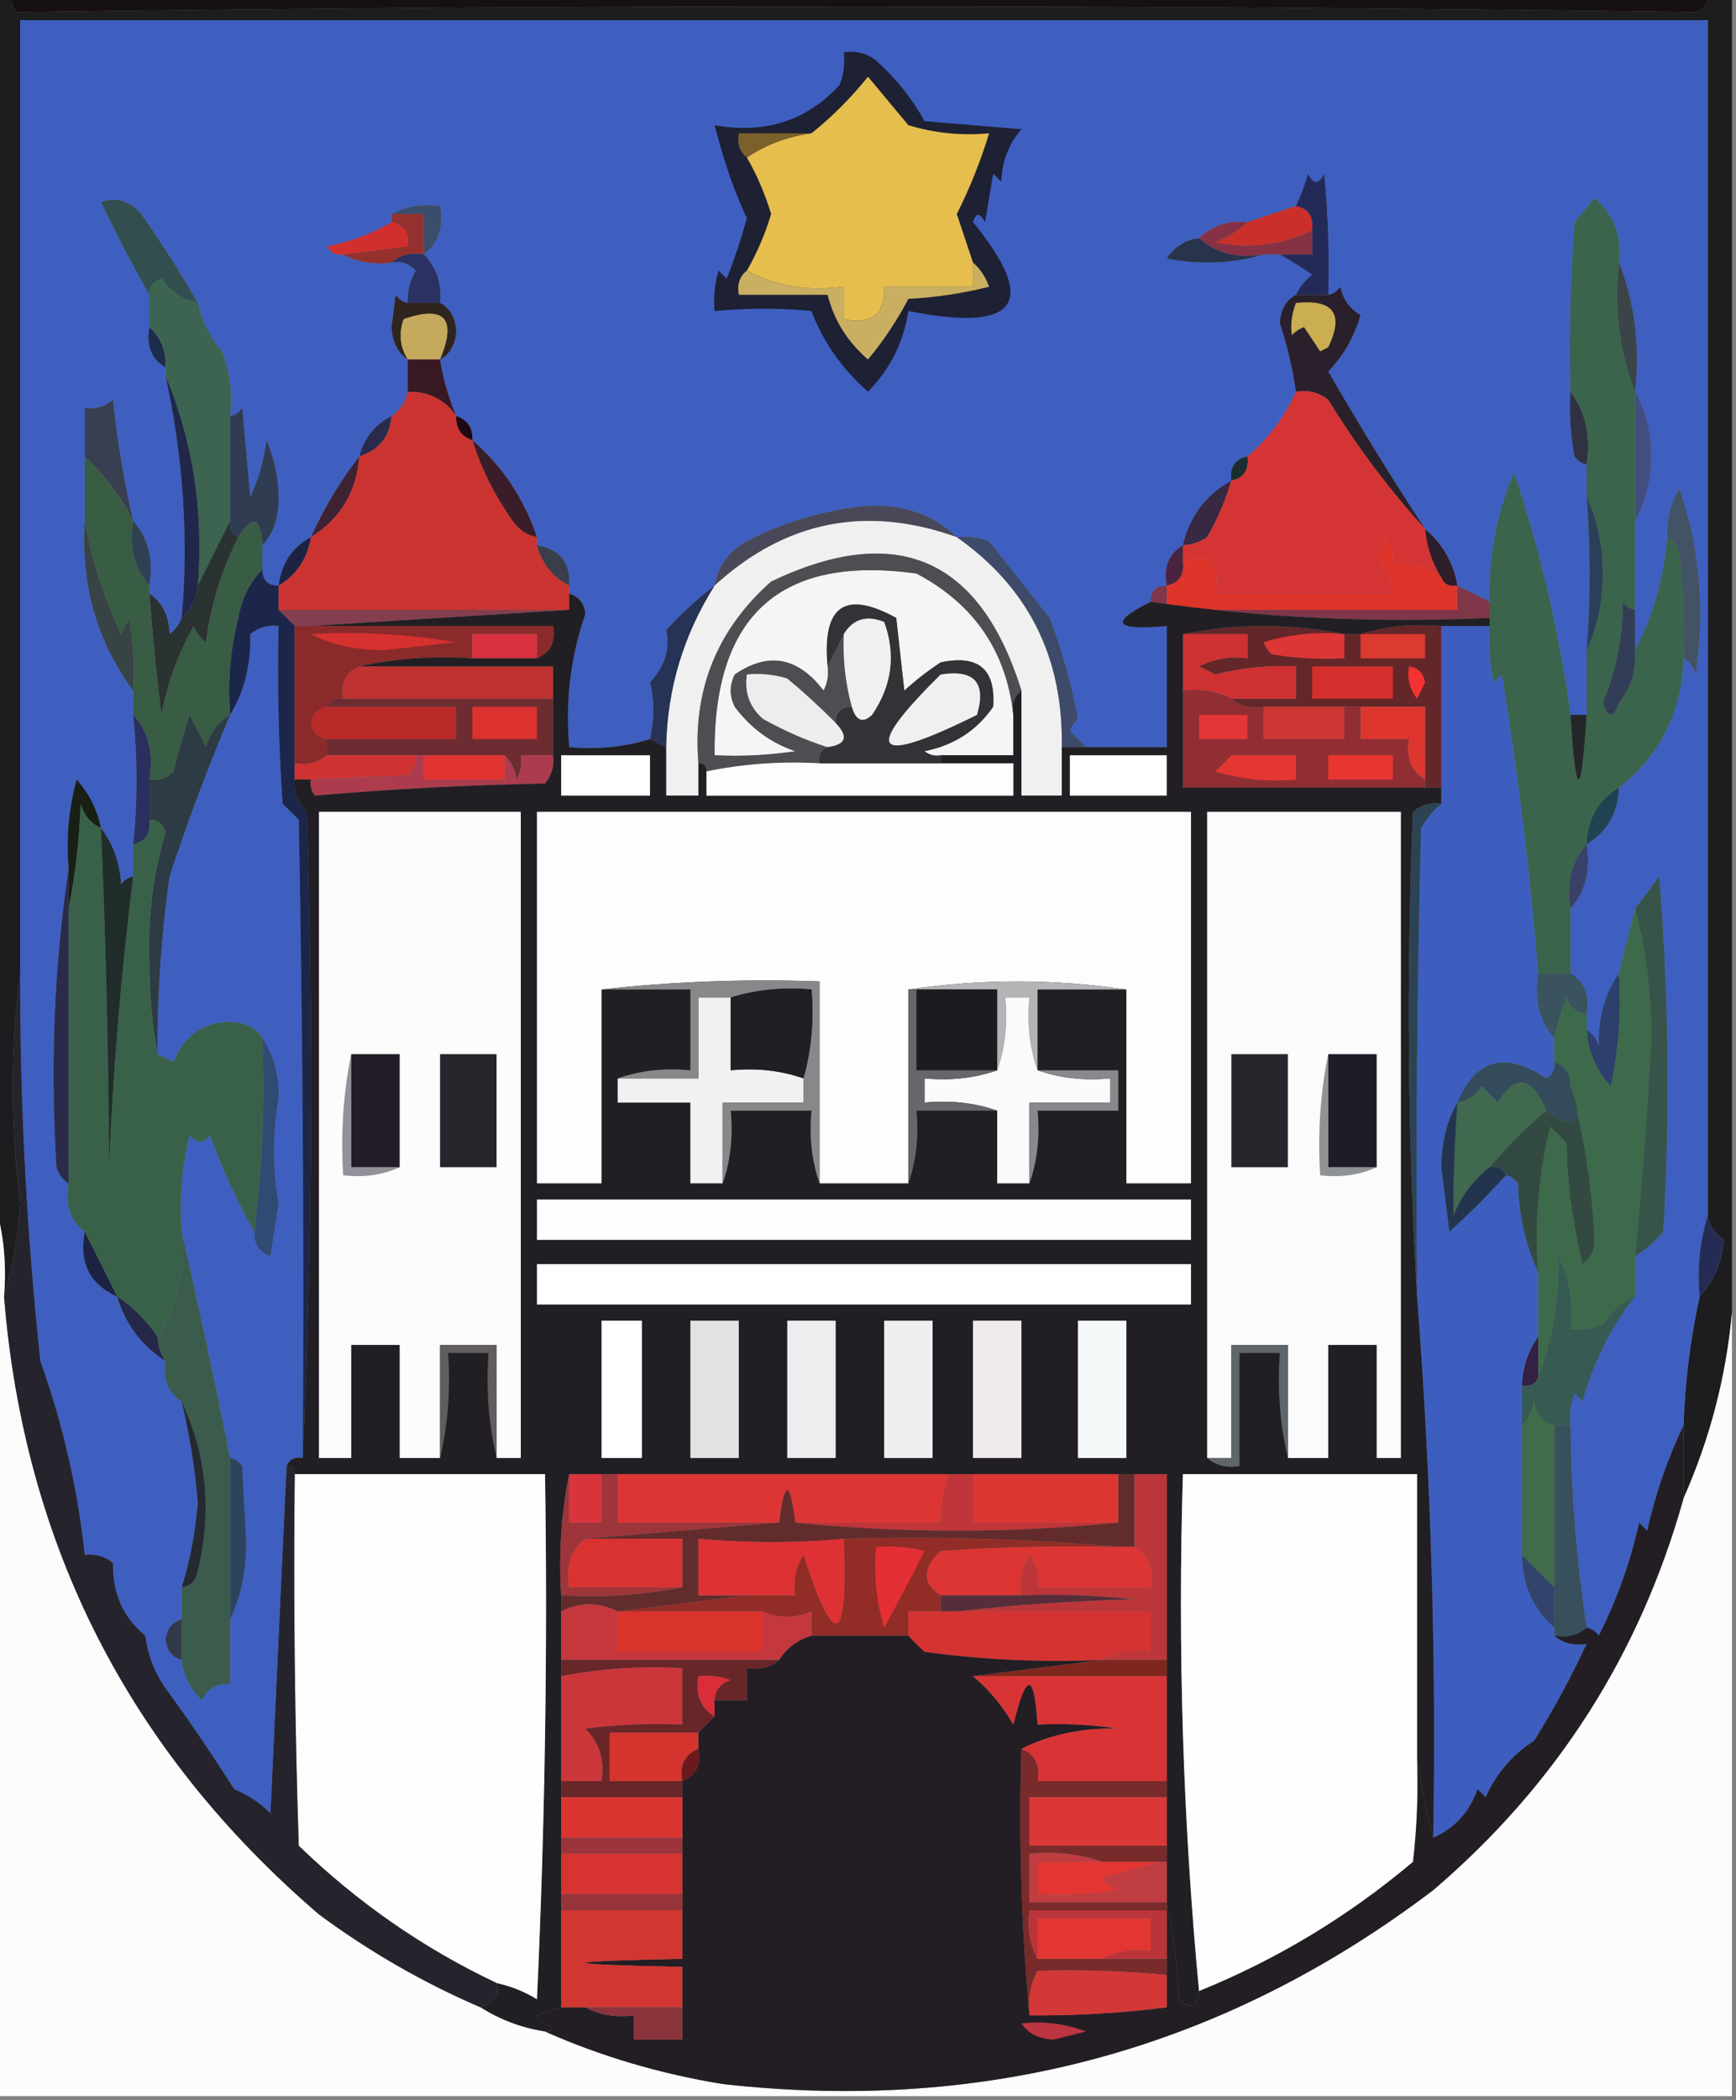 <?xml version="1.0" encoding="UTF-8"?>
<!DOCTYPE svg PUBLIC "-//W3C//DTD SVG 1.1//EN" "http://www.w3.org/Graphics/SVG/1.1/DTD/svg11.dtd">
<svg xmlns="http://www.w3.org/2000/svg" version="1.1" width="215px" height="260px" style="shape-rendering:geometricPrecision; text-rendering:geometricPrecision; image-rendering:optimizeQuality; fill-rule:evenodd; clip-rule:evenodd" xmlns:xlink="http://www.w3.org/1999/xlink">
<rect width="100%" height="100%" fill="#808080" stroke="none"/>
<g><path style="opacity:1" fill="#1d1c1e" d="M -0.5,-0.5 C 0.167,-0.5 0.833,-0.5 1.5,-0.5C 1.369,0.239 1.536,0.906 2,1.5C 71.574,0.547 140.907,0.547 210,1.5C 211.03,1.164 211.53,0.497 211.5,-0.5C 212.5,-0.5 213.5,-0.5 214.5,-0.5C 214.5,53.833 214.5,108.167 214.5,162.5C 213.771,170.472 211.771,178.139 208.5,185.5C 208.5,182.5 208.5,179.5 208.5,176.5C 208.689,171.037 209.355,165.704 210.5,160.5C 212.234,158.678 213.234,156.345 213.5,153.5C 212.388,152.735 211.721,151.735 211.5,150.5C 211.5,101.167 211.5,51.833 211.5,2.5C 141.833,2.5 72.167,2.5 2.5,2.5C 2.5,41.833 2.5,81.167 2.5,120.5C 1.278,129.841 1.278,139.341 2.5,149C 2.236,153.042 1.57,156.875 0.5,160.5C 0.815,156.629 0.482,152.962 -0.5,149.5C -0.5,99.5 -0.5,49.5 -0.5,-0.5 Z"/></g>
<g><path style="opacity:1" fill="#160f14" d="M 1.5,-0.5 C 71.5,-0.5 141.5,-0.5 211.5,-0.5C 211.53,0.497 211.03,1.164 210,1.5C 140.907,0.547 71.574,0.547 2,1.5C 1.536,0.906 1.369,0.239 1.5,-0.5 Z"/></g>
<g><path style="opacity:1" fill="#3e5fc0" d="M 211.5,150.5 C 210.521,153.625 210.187,156.958 210.5,160.5C 209.355,165.704 208.689,171.037 208.5,176.5C 206.575,180.452 205.075,184.785 204,189.5C 203.667,189.167 203.333,188.833 203,188.5C 201.938,193.349 200.272,198.016 198,202.5C 197.617,201.944 197.117,201.611 196.5,201.5C 195.258,193.223 194.591,184.89 194.5,176.5C 194.343,175.127 194.51,173.793 195,172.5C 195.333,172.833 195.667,173.167 196,173.5C 197.324,168.663 199.49,164.33 202.5,160.5C 202.5,158.833 202.5,157.167 202.5,155.5C 203.794,154.71 204.961,153.71 206,152.5C 206.833,137.822 206.666,123.155 205.5,108.5C 204.476,109.852 203.476,111.185 202.5,112.5C 201.833,115.167 201.167,117.833 200.5,120.5C 198.763,123.008 197.93,126.008 198,129.5C 197.722,128.584 197.222,127.918 196.5,127.5C 196.5,126.833 196.5,126.167 196.5,125.5C 196.923,123.219 196.256,121.552 194.5,120.5C 194.5,117.833 194.5,115.167 194.5,112.5C 196.369,110.365 197.036,107.698 196.5,104.5C 199.068,102.973 200.401,100.639 200.5,97.5C 205.634,93.45 208.301,88.117 208.5,81.5C 209.222,81.918 209.722,82.584 210,83.5C 211.182,75.561 210.516,67.894 208,60.5C 206.872,62.345 206.372,64.345 206.5,66.5C 206.057,71.635 204.724,76.301 202.5,80.5C 202.5,78.833 202.5,77.167 202.5,75.5C 202.5,71.833 202.5,68.167 202.5,64.5C 203.812,62.257 204.478,59.59 204.5,56.5C 204.478,53.41 203.812,50.743 202.5,48.5C 203.113,42.729 202.446,37.396 200.5,32.5C 200.876,29.294 199.876,26.627 197.5,24.5C 196.667,25.5 195.833,26.5 195,27.5C 194.5,34.492 194.334,41.492 194.5,48.5C 194.336,51.187 194.503,53.854 195,56.5C 195.383,57.056 195.883,57.389 196.5,57.5C 196.5,58.833 196.5,60.167 196.5,61.5C 196.995,67.89 196.995,74.223 196.5,80.5C 196.5,83.167 196.5,85.833 196.5,88.5C 195.833,88.5 195.167,88.5 194.5,88.5C 193.115,78.294 190.782,68.294 187.5,58.5C 185.341,63.625 184.341,68.959 184.5,74.5C 183.167,73.833 181.833,73.167 180.5,72.5C 180.002,69.674 178.669,67.34 176.5,65.5C 172.355,59.167 168.355,52.667 164.5,46C 166.387,44.031 167.72,41.698 168.5,39C 167.151,38.228 166.318,37.061 166,35.5C 165.617,36.056 165.117,36.389 164.5,36.5C 164.648,31.421 164.481,26.421 164,21.5C 163.333,22.833 162.667,22.833 162,21.5C 161.59,22.901 161.09,24.234 160.5,25.5C 158.5,26.167 156.5,26.833 154.5,27.5C 152.102,27.259 150.102,27.926 148.5,29.5C 146.804,29.685 145.471,30.519 144.5,32C 148.689,32.812 152.689,32.645 156.5,31.5C 157.167,31.5 157.833,31.5 158.5,31.5C 159.808,32.232 161.142,33.066 162.5,34C 161.619,34.708 160.953,35.542 160.5,36.5C 159.275,37.152 158.608,38.319 158.5,40C 159.418,42.761 160.084,45.594 160.5,48.5C 159.06,51.666 157.06,54.333 154.5,56.5C 152.952,56.821 152.285,57.821 152.5,59.5C 149.321,61.267 147.321,63.934 146.5,67.5C 144.744,68.552 144.077,70.219 144.5,72.5C 143.167,72.5 142.5,73.167 142.5,74.5C 137.337,77.086 138.004,78.086 144.5,77.5C 144.5,82.5 144.5,87.5 144.5,92.5C 141.167,92.5 137.833,92.5 134.5,92.5C 133.909,91.849 133.243,91.182 132.5,90.5C 132.709,89.914 133.043,89.414 133.5,89C 132.73,84.755 131.563,80.588 130,76.5C 127.5,73.333 125,70.167 122.5,67C 121.207,66.51 119.873,66.343 118.5,66.5C 114.931,63.093 110.264,61.926 104.5,63C 100.284,63.72 96.284,65.053 92.5,67C 90.254,68.257 88.921,70.09 88.5,72.5C 86.39,74.105 84.39,75.938 82.5,78C 83.022,80.29 82.356,82.456 80.5,84.5C 81.052,86.727 81.052,89.061 80.5,91.5C 77.375,92.479 74.042,92.813 70.5,92.5C 69.993,86.81 70.659,81.31 72.5,76C 72.361,74.699 71.695,73.866 70.5,73.5C 70.5,73.167 70.5,72.833 70.5,72.5C 70.657,69.656 69.324,67.989 66.5,67.5C 66.5,67.167 66.5,66.833 66.5,66.5C 64.896,61.727 62.229,57.727 58.5,54.5C 58.573,52.973 57.906,51.973 56.5,51.5C 55.545,49.254 54.878,46.921 54.5,44.5C 55.725,43.848 56.392,42.681 56.5,41C 56.392,39.319 55.725,38.152 54.5,37.5C 54.741,35.114 54.075,33.114 52.5,31.5C 54.308,30.082 54.975,28.082 54.5,25.5C 52.265,25.205 50.265,25.539 48.5,26.5C 48.5,26.833 48.5,27.167 48.5,27.5C 46.114,28.92 43.447,29.92 40.5,30.5C 40.957,31.297 41.624,31.631 42.5,31.5C 44.265,32.461 46.265,32.795 48.5,32.5C 49.675,32.281 50.675,32.614 51.5,33.5C 50.754,34.736 50.421,36.069 50.5,37.5C 49.883,37.389 49.383,37.056 49,36.5C 48.833,37.833 48.667,39.167 48.5,40.5C 48.585,42.333 49.252,43.666 50.5,44.5C 50.5,45.833 50.5,47.167 50.5,48.5C 50.218,49.778 49.551,50.778 48.5,51.5C 46.413,52.585 45.08,54.251 44.5,56.5C 42.142,59.546 40.142,62.879 38.5,66.5C 36.204,67.733 34.87,69.733 34.5,72.5C 33.167,72.5 32.5,71.833 32.5,70.5C 32.5,69.5 32.5,68.5 32.5,67.5C 33.787,66.129 34.453,64.295 34.5,62C 34.536,59.37 34.036,56.87 33,54.5C 32.711,56.952 32.044,59.285 31,61.5C 30.667,57.833 30.333,54.167 30,50.5C 29.617,51.056 29.117,51.389 28.5,51.5C 28.813,48.753 28.48,46.087 27.5,43.5C 25.967,41.711 24.967,39.711 24.5,37.5C 22.38,33.816 20.047,30.15 17.5,26.5C 16.131,24.876 14.464,24.376 12.5,25C 14.431,29.035 16.431,32.869 18.5,36.5C 18.5,37.833 18.5,39.167 18.5,40.5C 18.077,42.781 18.744,44.448 20.5,45.5C 20.5,45.833 20.5,46.167 20.5,46.5C 22.709,56.714 23.376,66.714 22.5,76.5C 22.217,77.289 21.717,77.956 21,78.5C 20.95,76.256 20.117,74.589 18.5,73.5C 18.5,73.167 18.5,72.833 18.5,72.5C 19.036,69.302 18.369,66.635 16.5,64.5C 15.351,59.582 14.517,54.582 14,49.5C 12.989,50.337 11.822,50.67 10.5,50.5C 10.5,52.5 10.5,54.5 10.5,56.5C 10.5,59.167 10.5,61.833 10.5,64.5C 10.012,72.441 12.012,79.441 16.5,85.5C 16.5,86.5 16.5,87.5 16.5,88.5C 17.051,93.98 17.051,99.313 16.5,104.5C 16.5,105.833 16.5,107.167 16.5,108.5C 15.883,108.611 15.383,108.944 15,109.5C 14.844,106.809 14.011,104.476 12.5,102.5C 12.038,100.243 11.038,98.243 9.5,96.5C 8.511,100.107 8.177,103.774 8.5,107.5C 6.703,119.631 6.203,131.964 7,144.5C 7.278,145.416 7.778,146.082 8.5,146.5C 8.025,149.082 8.692,151.082 10.5,152.5C 9.774,156.343 11.108,159.01 14.5,160.5C 15.544,163.938 17.544,166.604 20.5,168.5C 20.12,170.698 20.787,172.365 22.5,173.5C 23.477,177.604 24.143,181.77 24.5,186C 24.168,189.903 23.501,193.403 22.5,196.5C 22.5,197.833 22.5,199.167 22.5,200.5C 21.351,200.791 20.684,201.624 20.5,203C 20.684,204.376 21.351,205.209 22.5,205.5C 22.729,207.433 23.562,209.1 25,210.5C 25.71,209.027 26.876,208.36 28.5,208.5C 28.5,205.833 28.5,203.167 28.5,200.5C 29.818,197.742 30.485,194.576 30.5,191C 30.333,187.833 30.167,184.667 30,181.5C 29.617,180.944 29.117,180.611 28.5,180.5C 26.591,170.944 24.591,161.61 22.5,152.5C 22.176,148.445 22.509,144.445 23.5,140.5C 24.425,141.641 25.259,141.641 26,140.5C 27.544,144.774 29.378,148.774 31.5,152.5C 31.415,153.995 32.081,154.995 33.5,155.5C 33.833,153.333 34.167,151.167 34.5,149C 33.76,144.593 33.76,140.26 34.5,136C 34.592,133.179 33.926,130.679 32.5,128.5C 31.666,127.252 30.333,126.585 28.5,126.5C 25.066,126.597 22.733,128.264 21.5,131.5C 20.817,131.137 20.15,130.804 19.5,130.5C 19.464,123.132 19.964,115.799 21,108.5C 23.241,101.694 25.741,95.027 28.5,88.5C 30.25,85.645 31.084,82.311 31,78.5C 32.011,77.663 33.178,77.33 34.5,77.5C 34.334,84.841 34.5,92.174 35,99.5C 35.667,100.167 36.333,100.833 37,101.5C 37.5,127.831 37.667,154.165 37.5,180.5C 36.508,180.328 35.842,180.662 35.5,181.5C 34.833,195.672 34.167,210.006 33.5,224.5C 32.193,223.184 30.693,222.184 29,221.5C 26.27,217.187 23.436,213.021 20.5,209C 19.139,207.073 18.306,204.906 18,202.5C 15.245,200.234 13.912,197.234 14,193.5C 12.989,192.663 11.822,192.33 10.5,192.5C 9.617,184.301 7.784,176.301 5,168.5C 3.292,152.543 2.458,136.543 2.5,120.5C 2.5,81.167 2.5,41.833 2.5,2.5C 72.167,2.5 141.833,2.5 211.5,2.5C 211.5,51.833 211.5,101.167 211.5,150.5 Z"/></g>
<g><path style="opacity:1" fill="#ca3029" d="M 160.5,25.5 C 162.048,25.821 162.715,26.821 162.5,28.5C 158.733,30.349 154.733,30.849 150.5,30C 152.066,29.392 153.4,28.558 154.5,27.5C 156.5,26.833 158.5,26.167 160.5,25.5 Z"/></g>
<g><path style="opacity:1" fill="#3a4d6b" d="M 48.5,26.5 C 50.265,25.539 52.265,25.205 54.5,25.5C 54.975,28.082 54.308,30.082 52.5,31.5C 52.5,29.833 52.5,28.167 52.5,26.5C 51.167,26.5 49.833,26.5 48.5,26.5 Z"/></g>
<g><path style="opacity:1" fill="#242a58" d="M 164.5,36.5 C 163.167,36.5 161.833,36.5 160.5,36.5C 160.953,35.542 161.619,34.708 162.5,34C 161.142,33.066 159.808,32.232 158.5,31.5C 159.833,31.5 161.167,31.5 162.5,31.5C 162.5,30.5 162.5,29.5 162.5,28.5C 162.715,26.821 162.048,25.821 160.5,25.5C 161.09,24.234 161.59,22.901 162,21.5C 162.667,22.833 163.333,22.833 164,21.5C 164.481,26.421 164.648,31.421 164.5,36.5 Z"/></g>
<g><path style="opacity:1" fill="#d02f2d" d="M 48.5,27.5 C 50.048,27.821 50.715,28.821 50.5,30.5C 47.833,30.833 45.167,31.167 42.5,31.5C 41.624,31.631 40.957,31.297 40.5,30.5C 43.447,29.92 46.114,28.92 48.5,27.5 Z"/></g>
<g><path style="opacity:1" fill="#94312e" d="M 48.5,27.5 C 48.5,27.167 48.5,26.833 48.5,26.5C 49.833,26.5 51.167,26.5 52.5,26.5C 52.5,28.167 52.5,29.833 52.5,31.5C 50.901,31.232 49.568,31.566 48.5,32.5C 46.265,32.795 44.265,32.461 42.5,31.5C 45.167,31.167 47.833,30.833 50.5,30.5C 50.715,28.821 50.048,27.821 48.5,27.5 Z"/></g>
<g><path style="opacity:1" fill="#863244" d="M 154.5,27.5 C 153.4,28.558 152.066,29.392 150.5,30C 154.733,30.849 158.733,30.349 162.5,28.5C 162.5,29.5 162.5,30.5 162.5,31.5C 161.167,31.5 159.833,31.5 158.5,31.5C 157.833,31.5 157.167,31.5 156.5,31.5C 153.302,32.036 150.635,31.369 148.5,29.5C 150.102,27.926 152.102,27.259 154.5,27.5 Z"/></g>
<g><path style="opacity:1" fill="#28334c" d="M 148.5,29.5 C 150.635,31.369 153.302,32.036 156.5,31.5C 152.689,32.645 148.689,32.812 144.5,32C 145.471,30.519 146.804,29.685 148.5,29.5 Z"/></g>
<g><path style="opacity:1" fill="#324e4f" d="M 24.5,37.5 C 22.623,37.1 21.123,36.1 20,34.5C 18.97,34.836 18.47,35.503 18.5,36.5C 16.431,32.869 14.431,29.035 12.5,25C 14.464,24.376 16.131,24.876 17.5,26.5C 20.047,30.15 22.38,33.816 24.5,37.5 Z"/></g>
<g><path style="opacity:1" fill="#2b3263" d="M 48.5,32.5 C 49.568,31.566 50.901,31.232 52.5,31.5C 54.075,33.114 54.741,35.114 54.5,37.5C 53.167,37.5 51.833,37.5 50.5,37.5C 50.421,36.069 50.754,34.736 51.5,33.5C 50.675,32.614 49.675,32.281 48.5,32.5 Z"/></g>
<g><path style="opacity:1" fill="#29202c" d="M 176.5,65.5 C 172.034,60.593 168.034,55.259 164.5,49.5C 163.311,48.571 161.978,48.238 160.5,48.5C 160.084,45.594 159.418,42.761 158.5,40C 158.608,38.319 159.275,37.152 160.5,36.5C 161.833,36.5 163.167,36.5 164.5,36.5C 165.117,36.389 165.617,36.056 166,35.5C 166.318,37.061 167.151,38.228 168.5,39C 167.72,41.698 166.387,44.031 164.5,46C 168.355,52.667 172.355,59.167 176.5,65.5 Z"/></g>
<g><path style="opacity:1" fill="#2f241e" d="M 50.5,37.5 C 51.833,37.5 53.167,37.5 54.5,37.5C 55.725,38.152 56.392,39.319 56.5,41C 56.392,42.681 55.725,43.848 54.5,44.5C 56.594,39.429 55.094,37.763 50,39.5C 49.36,41.265 49.527,42.932 50.5,44.5C 49.252,43.666 48.585,42.333 48.5,40.5C 48.667,39.167 48.833,37.833 49,36.5C 49.383,37.056 49.883,37.389 50.5,37.5 Z"/></g>
<g><path style="opacity:1" fill="#cbad52" d="M 160.5,37.5 C 165.159,37.015 166.492,38.848 164.5,43C 164.167,43.167 163.833,43.333 163.5,43.5C 162.833,42.5 162.167,41.5 161.5,40.5C 160.914,40.709 160.414,41.043 160,41.5C 159.805,40.181 159.972,38.847 160.5,37.5 Z"/></g>
<g><path style="opacity:1" fill="#c5a95c" d="M 54.5,44.5 C 53.167,44.5 51.833,44.5 50.5,44.5C 49.527,42.932 49.36,41.265 50,39.5C 55.094,37.763 56.594,39.429 54.5,44.5 Z"/></g>
<g><path style="opacity:1" fill="#3a4449" d="M 200.5,32.5 C 202.446,37.396 203.113,42.729 202.5,48.5C 200.554,43.604 199.887,38.271 200.5,32.5 Z"/></g>
<g><path style="opacity:1" fill="#1d2b4d" d="M 18.5,40.5 C 19.931,41.78 20.598,43.447 20.5,45.5C 18.744,44.448 18.077,42.781 18.5,40.5 Z"/></g>
<g><path style="opacity:1" fill="#3c6450" d="M 24.5,37.5 C 24.967,39.711 25.967,41.711 27.5,43.5C 28.48,46.087 28.813,48.753 28.5,51.5C 28.5,55.833 28.5,60.167 28.5,64.5C 27.167,67.167 25.833,69.833 24.5,72.5C 25.24,63.364 23.907,54.697 20.5,46.5C 20.5,46.167 20.5,45.833 20.5,45.5C 20.598,43.447 19.931,41.78 18.5,40.5C 18.5,39.167 18.5,37.833 18.5,36.5C 18.47,35.503 18.97,34.836 20,34.5C 21.123,36.1 22.623,37.1 24.5,37.5 Z"/></g>
<g><path style="opacity:1" fill="#1e2033" d="M 104.5,6.5 C 105.978,6.238 107.311,6.571 108.5,7.5C 110.949,9.678 112.949,12.178 114.5,15C 118.5,15.333 122.5,15.667 126.5,16C 124.926,17.826 124.093,19.992 124,22.5C 123.667,22.167 123.333,21.833 123,21.5C 122.667,23.5 122.333,25.5 122,27.5C 121.346,26.304 120.846,26.304 120.5,27.5C 128.703,37.531 126.037,41.198 112.5,38.5C 111.91,42.346 110.243,45.68 107.5,48.5C 104.253,45.623 101.92,42.289 100.5,38.5C 96.664,38.126 92.664,38.126 88.5,38.5C 88.34,36.801 88.507,35.134 89,33.5C 89.333,33.833 89.667,34.167 90,34.5C 90.973,32.053 91.806,29.553 92.5,27C 91.022,23.918 89.689,20.085 88.5,15.5C 94.76,16.62 99.927,14.953 104,10.5C 104.49,9.207 104.657,7.873 104.5,6.5 Z"/></g>
<g><path style="opacity:1" fill="#caaf63" d="M 120.5,32.5 C 121.391,33.261 122.058,34.261 122.5,35.5C 119.215,36.324 115.882,36.824 112.5,37C 111.107,39.666 109.441,42.166 107.5,44.5C 104.945,42.301 103.279,39.634 102.5,36.5C 98.833,36.5 95.167,36.5 91.5,36.5C 91.263,35.209 91.596,34.209 92.5,33.5C 96.029,35.423 100.029,36.089 104.5,35.5C 104.5,36.833 104.5,38.167 104.5,39.5C 107.95,40.244 109.616,38.91 109.5,35.5C 113.167,35.5 116.833,35.5 120.5,35.5C 120.5,34.5 120.5,33.5 120.5,32.5 Z"/></g>
<g><path style="opacity:1" fill="#e5be4e" d="M 120.5,32.5 C 120.5,33.5 120.5,34.5 120.5,35.5C 116.833,35.5 113.167,35.5 109.5,35.5C 109.616,38.91 107.95,40.244 104.5,39.5C 104.5,38.167 104.5,36.833 104.5,35.5C 100.029,36.089 96.029,35.423 92.5,33.5C 93.763,31.304 94.763,28.97 95.5,26.5C 94.749,24.004 93.749,21.67 92.5,19.5C 94.857,17.902 97.523,16.902 100.5,16.5C 103.039,14.47 105.373,12.136 107.5,9.5C 109.167,11.5 110.833,13.5 112.5,15.5C 115.768,16.487 119.102,16.82 122.5,16.5C 121.478,19.883 120.145,23.216 118.5,26.5C 119.178,28.516 119.844,30.516 120.5,32.5 Z"/></g>
<g><path style="opacity:1" fill="#7a602a" d="M 100.5,16.5 C 97.523,16.902 94.857,17.902 92.5,19.5C 91.596,18.791 91.263,17.791 91.5,16.5C 94.5,16.5 97.5,16.5 100.5,16.5 Z"/></g>
<g><path style="opacity:1" fill="#381822" d="M 50.5,44.5 C 51.833,44.5 53.167,44.5 54.5,44.5C 54.878,46.921 55.545,49.254 56.5,51.5C 55.077,49.455 53.077,48.455 50.5,48.5C 50.5,47.167 50.5,45.833 50.5,44.5 Z"/></g>
<g><path style="opacity:1" fill="#303243" d="M 194.5,48.5 C 196.388,50.988 197.055,53.988 196.5,57.5C 195.883,57.389 195.383,57.056 195,56.5C 194.503,53.854 194.336,51.187 194.5,48.5 Z"/></g>
<g><path style="opacity:1" fill="#210815" d="M 56.5,51.5 C 57.906,51.973 58.573,52.973 58.5,54.5C 57.094,54.027 56.427,53.027 56.5,51.5 Z"/></g>
<g><path style="opacity:1" fill="#2a2a4d" d="M 48.5,51.5 C 48.262,54.069 46.929,55.735 44.5,56.5C 45.08,54.251 46.413,52.585 48.5,51.5 Z"/></g>
<g><path style="opacity:1" fill="#383f51" d="M 16.5,64.5 C 14.999,61.516 12.999,58.85 10.5,56.5C 10.5,54.5 10.5,52.5 10.5,50.5C 11.822,50.67 12.989,50.337 14,49.5C 14.517,54.582 15.351,59.582 16.5,64.5 Z"/></g>
<g><path style="opacity:1" fill="#3b1d29" d="M 58.5,54.5 C 62.229,57.727 64.896,61.727 66.5,66.5C 65.265,66.279 64.265,65.612 63.5,64.5C 61.278,61.39 59.612,58.057 58.5,54.5 Z"/></g>
<g><path style="opacity:1" fill="#1c2d31" d="M 154.5,56.5 C 154.715,58.179 154.048,59.179 152.5,59.5C 152.285,57.821 152.952,56.821 154.5,56.5 Z"/></g>
<g><path style="opacity:1" fill="#424e82" d="M 202.5,48.5 C 203.812,50.743 204.478,53.41 204.5,56.5C 204.478,59.59 203.812,62.257 202.5,64.5C 202.5,59.167 202.5,53.833 202.5,48.5 Z"/></g>
<g><path style="opacity:1" fill="#303c51" d="M 32.5,67.5 C 32.306,63.995 31.306,63.662 29.5,66.5C 28.662,66.158 28.328,65.492 28.5,64.5C 28.5,60.167 28.5,55.833 28.5,51.5C 29.117,51.389 29.617,51.056 30,50.5C 30.333,54.167 30.667,57.833 31,61.5C 32.044,59.285 32.711,56.952 33,54.5C 34.036,56.87 34.536,59.37 34.5,62C 34.453,64.295 33.787,66.129 32.5,67.5 Z"/></g>
<g><path style="opacity:1" fill="#3a644b" d="M 200.5,32.5 C 199.887,38.271 200.554,43.604 202.5,48.5C 202.5,53.833 202.5,59.167 202.5,64.5C 202.5,68.167 202.5,71.833 202.5,75.5C 201.883,75.389 201.383,75.056 201,74.5C 200.983,78.911 200.15,83.078 198.5,87C 199.167,89 199.833,89 200.5,87C 202.013,85.121 202.679,82.954 202.5,80.5C 204.724,76.301 206.057,71.635 206.5,66.5C 207.222,66.918 207.722,67.584 208,68.5C 208.499,72.821 208.666,77.154 208.5,81.5C 208.301,88.117 205.634,93.45 200.5,97.5C 197.92,99.089 196.587,101.422 196.5,104.5C 194.631,106.635 193.964,109.302 194.5,112.5C 194.5,115.167 194.5,117.833 194.5,120.5C 193.167,120.5 191.833,120.5 190.5,120.5C 189.494,108.094 187.994,95.76 186,83.5C 185.667,83.833 185.333,84.167 185,84.5C 184.503,82.19 184.337,79.857 184.5,77.5C 184.5,77.167 184.5,76.833 184.5,76.5C 184.5,75.833 184.5,75.167 184.5,74.5C 184.341,68.959 185.341,63.625 187.5,58.5C 190.782,68.294 193.115,78.294 194.5,88.5C 195.167,99.167 195.833,99.167 196.5,88.5C 196.5,85.833 196.5,83.167 196.5,80.5C 197.818,77.743 198.485,74.576 198.5,71C 198.485,67.424 197.818,64.257 196.5,61.5C 196.5,60.167 196.5,58.833 196.5,57.5C 197.055,53.988 196.388,50.988 194.5,48.5C 194.334,41.492 194.5,34.492 195,27.5C 195.833,26.5 196.667,25.5 197.5,24.5C 199.876,26.627 200.876,29.294 200.5,32.5 Z"/></g>
<g><path style="opacity:1" fill="#362941" d="M 152.5,59.5 C 151.799,61.908 150.799,64.242 149.5,66.5C 148.583,67.127 147.583,67.461 146.5,67.5C 147.321,63.934 149.321,61.267 152.5,59.5 Z"/></g>
<g><path style="opacity:1" fill="#484858" d="M 118.5,66.5 C 107.255,62.488 97.255,64.488 88.5,72.5C 88.921,70.09 90.254,68.257 92.5,67C 96.284,65.053 100.284,63.72 104.5,63C 110.264,61.926 114.931,63.093 118.5,66.5 Z"/></g>
<g><path style="opacity:1" fill="#f0f0f0" d="M 118.5,66.5 C 127.374,72.728 131.707,81.394 131.5,92.5C 131.5,94.5 131.5,96.5 131.5,98.5C 129.833,98.5 128.167,98.5 126.5,98.5C 126.5,94.167 126.5,89.833 126.5,85.5C 121.385,69.072 111.052,64.572 95.5,72C 88.758,77.987 85.758,85.487 86.5,94.5C 86.5,95.833 86.5,97.167 86.5,98.5C 85.167,98.5 83.833,98.5 82.5,98.5C 82.5,96.5 82.5,94.5 82.5,92.5C 82.633,85.305 84.633,78.638 88.5,72.5C 97.255,64.488 107.255,62.488 118.5,66.5 Z"/></g>
<g><path style="opacity:1" fill="#21274b" d="M 20.5,46.5 C 23.907,54.697 25.24,63.364 24.5,72.5C 24.34,74.153 23.674,75.486 22.5,76.5C 23.376,66.714 22.709,56.714 20.5,46.5 Z"/></g>
<g><path style="opacity:1" fill="#3d2233" d="M 44.5,56.5 C 44.158,60.891 42.158,64.224 38.5,66.5C 40.142,62.879 42.142,59.546 44.5,56.5 Z"/></g>
<g><path style="opacity:1" fill="#d43534" d="M 160.5,48.5 C 161.978,48.238 163.311,48.571 164.5,49.5C 168.034,55.259 172.034,60.593 176.5,65.5C 176.704,67.685 177.37,69.685 178.5,71.5C 176.718,70.28 174.718,69.614 172.5,69.5C 172.719,68.325 172.386,67.325 171.5,66.5C 171.167,67.167 170.833,67.833 170.5,68.5C 171.547,70.056 172.214,71.723 172.5,73.5C 165.167,73.5 157.833,73.5 150.5,73.5C 151.128,69.509 149.795,68.175 146.5,69.5C 146.5,68.833 146.5,68.167 146.5,67.5C 147.583,67.461 148.583,67.127 149.5,66.5C 150.799,64.242 151.799,61.908 152.5,59.5C 154.048,59.179 154.715,58.179 154.5,56.5C 157.06,54.333 159.06,51.666 160.5,48.5 Z"/></g>
<g><path style="opacity:1" fill="#2e1d2b" d="M 176.5,65.5 C 178.669,67.34 180.002,69.674 180.5,72.5C 179.508,72.672 178.842,72.338 178.5,71.5C 177.37,69.685 176.704,67.685 176.5,65.5 Z"/></g>
<g><path style="opacity:1" fill="#cb3331" d="M 50.5,48.5 C 53.077,48.455 55.077,49.455 56.5,51.5C 56.427,53.027 57.094,54.027 58.5,54.5C 59.612,58.057 61.278,61.39 63.5,64.5C 64.265,65.612 65.265,66.279 66.5,66.5C 66.5,66.833 66.5,67.167 66.5,67.5C 67.135,69.795 68.469,71.461 70.5,72.5C 70.5,72.833 70.5,73.167 70.5,73.5C 70.5,74.167 70.5,74.833 70.5,75.5C 58.5,75.5 46.5,75.5 34.5,75.5C 34.5,74.5 34.5,73.5 34.5,72.5C 36.719,71.172 38.052,69.172 38.5,66.5C 42.158,64.224 44.158,60.891 44.5,56.5C 46.929,55.735 48.262,54.069 48.5,51.5C 49.551,50.778 50.218,49.778 50.5,48.5 Z"/></g>
<g><path style="opacity:1" fill="#2c3f58" d="M 196.5,61.5 C 197.818,64.257 198.485,67.424 198.5,71C 198.485,74.576 197.818,77.743 196.5,80.5C 196.995,74.223 196.995,67.89 196.5,61.5 Z"/></g>
<g><path style="opacity:1" fill="#415364" d="M 208.5,81.5 C 208.666,77.154 208.499,72.821 208,68.5C 207.722,67.584 207.222,66.918 206.5,66.5C 206.372,64.345 206.872,62.345 208,60.5C 210.516,67.894 211.182,75.561 210,83.5C 209.722,82.584 209.222,81.918 208.5,81.5 Z"/></g>
<g><path style="opacity:1" fill="#1c2342" d="M 38.5,66.5 C 38.052,69.172 36.719,71.172 34.5,72.5C 34.87,69.733 36.204,67.733 38.5,66.5 Z"/></g>
<g><path style="opacity:1" fill="#383e4a" d="M 66.5,67.5 C 69.324,67.989 70.657,69.656 70.5,72.5C 68.469,71.461 67.135,69.795 66.5,67.5 Z"/></g>
<g><path style="opacity:1" fill="#f5f5f5" d="M 125.5,88.5 C 125.5,90.167 125.5,91.833 125.5,93.5C 122.5,93.5 119.5,93.5 116.5,93.5C 115.761,93.631 115.094,93.464 114.5,93C 118.142,92.272 120.975,90.438 123,87.5C 123.342,82.848 121.176,81.014 116.5,82C 114.91,83.046 113.41,84.213 112,85.5C 111.667,82.5 111.333,79.5 111,76.5C 104.637,73.003 101.804,75.003 102.5,82.5C 102.649,83.552 102.483,84.552 102,85.5C 98.82,81.328 95.153,80.662 91,83.5C 90.333,84.833 90.333,86.167 91,87.5C 92.96,90.135 95.46,91.969 98.5,93C 95.183,93.498 91.85,93.665 88.5,93.5C 88.318,76.171 96.651,68.671 113.5,71C 120.624,74.764 124.624,80.597 125.5,88.5 Z"/></g>
<g><path style="opacity:1" fill="#4a233e" d="M 146.5,67.5 C 146.5,68.167 146.5,68.833 146.5,69.5C 146.715,71.179 146.048,72.179 144.5,72.5C 144.077,70.219 144.744,68.552 146.5,67.5 Z"/></g>
<g><path style="opacity:1" fill="#de342a" d="M 178.5,71.5 C 178.842,72.338 179.508,72.672 180.5,72.5C 180.5,73.5 180.5,74.5 180.5,75.5C 168.5,75.5 156.5,75.5 144.5,75.5C 144.5,74.5 144.5,73.5 144.5,72.5C 146.048,72.179 146.715,71.179 146.5,69.5C 149.795,68.175 151.128,69.509 150.5,73.5C 157.833,73.5 165.167,73.5 172.5,73.5C 172.214,71.723 171.547,70.056 170.5,68.5C 170.833,67.833 171.167,67.167 171.5,66.5C 172.386,67.325 172.719,68.325 172.5,69.5C 174.718,69.614 176.718,70.28 178.5,71.5 Z"/></g>
<g><path style="opacity:1" fill="#843e4f" d="M 34.5,75.5 C 46.5,75.5 58.5,75.5 70.5,75.5C 59.833,76.167 49.167,76.833 38.5,77.5C 37.833,77.5 37.167,77.5 36.5,77.5C 35.833,76.833 35.167,76.167 34.5,75.5 Z"/></g>
<g><path style="opacity:1" fill="#7f3649" d="M 144.5,72.5 C 144.5,73.5 144.5,74.5 144.5,75.5C 156.5,75.5 168.5,75.5 180.5,75.5C 180.5,74.5 180.5,73.5 180.5,72.5C 181.833,73.167 183.167,73.833 184.5,74.5C 184.5,75.167 184.5,75.833 184.5,76.5C 170.127,77.149 156.127,76.482 142.5,74.5C 142.5,73.167 143.167,72.5 144.5,72.5 Z"/></g>
<g><path style="opacity:1" fill="#3d5ebf" d="M 178.5,77.5 C 180.5,77.5 182.5,77.5 184.5,77.5C 184.337,79.857 184.503,82.19 185,84.5C 185.333,84.167 185.667,83.833 186,83.5C 187.994,95.76 189.494,108.094 190.5,120.5C 189.964,123.698 190.631,126.365 192.5,128.5C 192.5,129.5 192.5,130.5 192.5,131.5C 192.631,132.376 192.298,133.043 191.5,133.5C 186.396,130.096 182.73,131.096 180.5,136.5C 179.188,138.743 178.522,141.41 178.5,144.5C 178.833,147.167 179.167,149.833 179.5,152.5C 181.995,150.233 184.329,147.9 186.5,145.5C 187.117,145.611 187.617,145.944 188,146.5C 188.108,150.465 188.941,154.132 190.5,157.5C 190.5,160.167 190.5,162.833 190.5,165.5C 189.262,167.214 188.595,169.214 188.5,171.5C 188.5,173.167 188.5,174.833 188.5,176.5C 188.5,181.833 188.5,187.167 188.5,192.5C 188.512,196.166 189.846,199.166 192.5,201.5C 192.5,201.833 192.5,202.167 192.5,202.5C 193.568,203.434 194.901,203.768 196.5,203.5C 194.612,207.591 192.445,211.591 190,215.5C 187.3,217.234 185.3,219.568 184,222.5C 183.667,222.167 183.333,221.833 183,221.5C 181.964,224.364 180.131,226.364 177.5,227.5C 177.881,205.008 177.214,182.675 175.5,160.5C 175.333,141.164 175.5,121.83 176,102.5C 176.698,101.309 177.531,100.309 178.5,99.5C 178.5,98.833 178.5,98.167 178.5,97.5C 178.5,90.833 178.5,84.167 178.5,77.5 Z"/></g>
<g><path style="opacity:1" fill="#323e57" d="M 202.5,75.5 C 202.5,77.167 202.5,78.833 202.5,80.5C 202.679,82.954 202.013,85.121 200.5,87C 199.833,89 199.167,89 198.5,87C 200.15,83.078 200.983,78.911 201,74.5C 201.383,75.056 201.883,75.389 202.5,75.5 Z"/></g>
<g><path style="opacity:1" fill="#374345" d="M 10.5,64.5 C 11.368,69.282 12.868,73.948 15,78.5C 15.333,77.833 15.667,77.167 16,76.5C 16.498,79.482 16.665,82.482 16.5,85.5C 12.012,79.441 10.012,72.441 10.5,64.5 Z"/></g>
<g><path style="opacity:1" fill="#632729" d="M 146.5,78.5 C 153.167,77.167 159.833,77.167 166.5,78.5C 167.167,78.5 167.833,78.5 168.5,78.5C 171.625,77.521 174.958,77.187 178.5,77.5C 178.5,84.167 178.5,90.833 178.5,97.5C 177.833,97.5 177.167,97.5 176.5,97.5C 176.5,97.167 176.5,96.833 176.5,96.5C 176.5,93.5 176.5,90.5 176.5,87.5C 173.833,87.5 171.167,87.5 168.5,87.5C 167.833,87.5 167.167,87.5 166.5,87.5C 163.167,87.5 159.833,87.5 156.5,87.5C 154.901,87.768 153.568,87.434 152.5,86.5C 155.167,86.5 157.833,86.5 160.5,86.5C 160.5,85.167 160.5,83.833 160.5,82.5C 157.116,82.34 153.783,82.673 150.5,83.5C 149.833,83.167 149.167,82.833 148.5,82.5C 150.396,81.534 152.396,81.201 154.5,81.5C 154.5,80.5 154.5,79.5 154.5,78.5C 151.833,78.5 149.167,78.5 146.5,78.5 Z"/></g>
<g><path style="opacity:1" fill="#db3a2e" d="M 168.5,78.5 C 171.167,78.5 173.833,78.5 176.5,78.5C 176.5,79.5 176.5,80.5 176.5,81.5C 173.833,81.5 171.167,81.5 168.5,81.5C 168.5,80.5 168.5,79.5 168.5,78.5 Z"/></g>
<g><path style="opacity:1" fill="#de3636" d="M 166.5,78.5 C 166.5,79.5 166.5,80.5 166.5,81.5C 163.482,81.665 160.482,81.498 157.5,81C 157.043,80.586 156.709,80.086 156.5,79.5C 159.768,78.513 163.102,78.18 166.5,78.5 Z"/></g>
<g><path style="opacity:1" fill="#1c264a" d="M 32.5,70.5 C 32.5,71.833 33.167,72.5 34.5,72.5C 34.5,73.5 34.5,74.5 34.5,75.5C 35.167,76.167 35.833,76.833 36.5,77.5C 36.5,83.167 36.5,88.833 36.5,94.5C 36.5,95.167 36.5,95.833 36.5,96.5C 36.312,98.103 36.812,99.437 38,100.5C 38.83,127.336 38.663,154.003 37.5,180.5C 37.667,154.165 37.5,127.831 37,101.5C 36.333,100.833 35.667,100.167 35,99.5C 34.5,92.174 34.334,84.841 34.5,77.5C 33.178,77.33 32.011,77.663 31,78.5C 31.084,82.311 30.25,85.645 28.5,88.5C 28.176,84.445 28.509,80.445 29.5,76.5C 29.964,74.025 30.964,72.025 32.5,70.5 Z"/></g>
<g><path style="opacity:1" fill="#3e4a69" d="M 118.5,66.5 C 119.873,66.343 121.207,66.51 122.5,67C 125,70.167 127.5,73.333 130,76.5C 131.563,80.588 132.73,84.755 133.5,89C 133.043,89.414 132.709,89.914 132.5,90.5C 133.243,91.182 133.909,91.849 134.5,92.5C 133.5,92.5 132.5,92.5 131.5,92.5C 131.707,81.394 127.374,72.728 118.5,66.5 Z"/></g>
<g><path style="opacity:1" fill="#f23332" d="M 174.5,82.5 C 175.586,82.62 176.253,83.287 176.5,84.5C 176.167,85.167 175.833,85.833 175.5,86.5C 174.571,85.311 174.238,83.978 174.5,82.5 Z"/></g>
<g><path style="opacity:1" fill="#c03132" d="M 44.5,82.5 C 52.5,82.5 60.5,82.5 68.5,82.5C 68.5,83.833 68.5,85.167 68.5,86.5C 59.833,86.5 51.167,86.5 42.5,86.5C 42.157,84.517 42.824,83.183 44.5,82.5 Z"/></g>
<g><path style="opacity:1" fill="#cf3132" d="M 146.5,78.5 C 149.167,78.5 151.833,78.5 154.5,78.5C 154.5,79.5 154.5,80.5 154.5,81.5C 152.396,81.201 150.396,81.534 148.5,82.5C 149.167,82.833 149.833,83.167 150.5,83.5C 153.783,82.673 157.116,82.34 160.5,82.5C 160.5,83.833 160.5,85.167 160.5,86.5C 157.833,86.5 155.167,86.5 152.5,86.5C 150.735,85.539 148.735,85.205 146.5,85.5C 146.5,83.167 146.5,80.833 146.5,78.5 Z"/></g>
<g><path style="opacity:1" fill="#d3302d" d="M 162.5,82.5 C 165.833,82.5 169.167,82.5 172.5,82.5C 172.5,83.833 172.5,85.167 172.5,86.5C 169.167,86.5 165.833,86.5 162.5,86.5C 162.5,85.167 162.5,83.833 162.5,82.5 Z"/></g>
<g><path style="opacity:1" fill="#395c44" d="M 10.5,56.5 C 12.999,58.85 14.999,61.516 16.5,64.5C 15.964,67.698 16.631,70.365 18.5,72.5C 18.5,72.833 18.5,73.167 18.5,73.5C 18.889,78.504 19.389,83.504 20,88.5C 20.715,84.558 22.048,80.891 24,77.5C 24.308,78.308 24.808,78.975 25.5,79.5C 26.103,74.913 27.437,70.579 29.5,66.5C 31.306,63.662 32.306,63.995 32.5,67.5C 32.5,68.5 32.5,69.5 32.5,70.5C 30.964,72.025 29.964,74.025 29.5,76.5C 28.509,80.445 28.176,84.445 28.5,88.5C 27.057,89.335 26.057,90.668 25.5,92.5C 24.833,91.167 24.167,89.833 23.5,88.5C 22.727,90.813 22.06,93.146 21.5,95.5C 20.675,96.386 19.675,96.719 18.5,96.5C 19.036,93.302 18.369,90.635 16.5,88.5C 16.5,87.5 16.5,86.5 16.5,85.5C 16.665,82.482 16.498,79.482 16,76.5C 15.667,77.167 15.333,77.833 15,78.5C 12.868,73.948 11.368,69.282 10.5,64.5C 10.5,61.833 10.5,59.167 10.5,56.5 Z"/></g>
<g><path style="opacity:1" fill="#2a3232" d="M 28.5,64.5 C 28.328,65.492 28.662,66.158 29.5,66.5C 27.437,70.579 26.103,74.913 25.5,79.5C 24.808,78.975 24.308,78.308 24,77.5C 22.048,80.891 20.715,84.558 20,88.5C 19.389,83.504 18.889,78.504 18.5,73.5C 20.117,74.589 20.95,76.256 21,78.5C 21.717,77.956 22.217,77.289 22.5,76.5C 23.674,75.486 24.34,74.153 24.5,72.5C 25.833,69.833 27.167,67.167 28.5,64.5 Z"/></g>
<g><path style="opacity:1" fill="#2f4052" d="M 16.5,64.5 C 18.369,66.635 19.036,69.302 18.5,72.5C 16.631,70.365 15.964,67.698 16.5,64.5 Z"/></g>
<g><path style="opacity:1" fill="#de362f" d="M 168.5,87.5 C 171.167,87.5 173.833,87.5 176.5,87.5C 176.5,90.5 176.5,93.5 176.5,96.5C 174.744,95.448 174.077,93.781 174.5,91.5C 172.5,91.5 170.5,91.5 168.5,91.5C 168.5,90.167 168.5,88.833 168.5,87.5 Z"/></g>
<g><path style="opacity:1" fill="#ba2a29" d="M 40.5,87.5 C 45.833,87.5 51.167,87.5 56.5,87.5C 56.5,88.833 56.5,90.167 56.5,91.5C 51.167,91.5 45.833,91.5 40.5,91.5C 39.414,91.38 38.747,90.713 38.5,89.5C 38.747,88.287 39.414,87.62 40.5,87.5 Z"/></g>
<g><path style="opacity:1" fill="#263357" d="M 88.5,72.5 C 84.633,78.638 82.633,85.305 82.5,92.5C 81.833,92.167 81.167,91.833 80.5,91.5C 81.052,89.061 81.052,86.727 80.5,84.5C 82.356,82.456 83.022,80.29 82.5,78C 84.39,75.938 86.39,74.105 88.5,72.5 Z"/></g>
<g><path style="opacity:1" fill="#24272a" d="M 194.5,88.5 C 195.167,88.5 195.833,88.5 196.5,88.5C 195.833,99.167 195.167,99.167 194.5,88.5 Z"/></g>
<g><path style="opacity:1" fill="#8b2a2a" d="M 36.5,77.5 C 37.167,77.5 37.833,77.5 38.5,77.5C 48.5,77.5 58.5,77.5 68.5,77.5C 68.843,79.483 68.177,80.817 66.5,81.5C 66.5,80.5 66.5,79.5 66.5,78.5C 63.833,78.5 61.167,78.5 58.5,78.5C 58.5,79.5 58.5,80.5 58.5,81.5C 53.637,81.18 48.97,81.514 44.5,82.5C 42.824,83.183 42.157,84.517 42.5,86.5C 41.508,86.328 40.842,86.662 40.5,87.5C 39.414,87.62 38.747,88.287 38.5,89.5C 38.747,90.713 39.414,91.38 40.5,91.5C 40.5,92.167 40.5,92.833 40.5,93.5C 39.432,94.434 38.099,94.768 36.5,94.5C 36.5,88.833 36.5,83.167 36.5,77.5 Z"/></g>
<g><path style="opacity:1" fill="#d8313f" d="M 66.5,81.5 C 63.833,81.5 61.167,81.5 58.5,81.5C 58.5,80.5 58.5,79.5 58.5,78.5C 61.167,78.5 63.833,78.5 66.5,78.5C 66.5,79.5 66.5,80.5 66.5,81.5 Z"/></g>
<g><path style="opacity:1" fill="#d5312f" d="M 38.5,78.5 C 44.537,78.171 50.537,78.504 56.5,79.5C 53.5,79.833 50.5,80.167 47.5,80.5C 44.087,80.483 41.087,79.816 38.5,78.5 Z"/></g>
<g><path style="opacity:1" fill="#6d2c32" d="M 40.5,87.5 C 40.842,86.662 41.508,86.328 42.5,86.5C 51.167,86.5 59.833,86.5 68.5,86.5C 68.5,88.833 68.5,91.167 68.5,93.5C 67.167,93.5 65.833,93.5 64.5,93.5C 64.65,94.552 64.483,95.552 64,96.5C 63.768,95.263 63.268,94.263 62.5,93.5C 59.167,93.5 55.833,93.5 52.5,93.5C 52.167,93.5 51.833,93.5 51.5,93.5C 47.833,93.5 44.167,93.5 40.5,93.5C 40.5,92.833 40.5,92.167 40.5,91.5C 45.833,91.5 51.167,91.5 56.5,91.5C 56.5,90.167 56.5,88.833 56.5,87.5C 51.167,87.5 45.833,87.5 40.5,87.5 Z"/></g>
<g><path style="opacity:1" fill="#db322f" d="M 58.5,87.5 C 61.167,87.5 63.833,87.5 66.5,87.5C 66.5,88.833 66.5,90.167 66.5,91.5C 63.833,91.5 61.167,91.5 58.5,91.5C 58.5,90.167 58.5,88.833 58.5,87.5 Z"/></g>
<g><path style="opacity:1" fill="#902e34" d="M 146.5,85.5 C 148.735,85.205 150.735,85.539 152.5,86.5C 153.568,87.434 154.901,87.768 156.5,87.5C 156.5,88.833 156.5,90.167 156.5,91.5C 159.833,91.5 163.167,91.5 166.5,91.5C 166.5,90.167 166.5,88.833 166.5,87.5C 167.167,87.5 167.833,87.5 168.5,87.5C 168.5,88.833 168.5,90.167 168.5,91.5C 170.5,91.5 172.5,91.5 174.5,91.5C 174.077,93.781 174.744,95.448 176.5,96.5C 176.5,96.833 176.5,97.167 176.5,97.5C 166.5,97.5 156.5,97.5 146.5,97.5C 146.5,93.5 146.5,89.5 146.5,85.5 Z"/></g>
<g><path style="opacity:1" fill="#cc3633" d="M 156.5,87.5 C 159.833,87.5 163.167,87.5 166.5,87.5C 166.5,88.833 166.5,90.167 166.5,91.5C 163.167,91.5 159.833,91.5 156.5,91.5C 156.5,90.167 156.5,88.833 156.5,87.5 Z"/></g>
<g><path style="opacity:1" fill="#e33637" d="M 148.5,88.5 C 150.5,88.5 152.5,88.5 154.5,88.5C 154.5,89.5 154.5,90.5 154.5,91.5C 152.5,91.5 150.5,91.5 148.5,91.5C 148.5,90.5 148.5,89.5 148.5,88.5 Z"/></g>
<g><path style="opacity:1" fill="#4e4d52" d="M 126.5,85.5 C 125.596,86.209 125.263,87.209 125.5,88.5C 124.624,80.597 120.624,74.764 113.5,71C 96.651,68.671 88.318,76.171 88.5,93.5C 91.85,93.665 95.183,93.498 98.5,93C 95.46,91.969 92.96,90.135 91,87.5C 90.333,86.167 90.333,84.833 91,83.5C 95.153,80.662 98.82,81.328 102,85.5C 102.483,84.552 102.649,83.552 102.5,82.5C 103.167,81.167 103.833,79.833 104.5,78.5C 104.368,81.57 104.701,84.57 105.5,87.5C 104.167,87.5 103.5,88.167 103.5,89.5C 101.617,87.602 99.617,85.769 97.5,84C 95.866,83.507 94.199,83.34 92.5,83.5C 92.178,85.722 92.845,87.556 94.5,89C 97.158,90.478 99.825,91.645 102.5,92.5C 101.662,92.842 101.328,93.508 101.5,94.5C 96.737,94.226 92.07,94.559 87.5,95.5C 87.5,94.833 87.167,94.5 86.5,94.5C 85.758,85.487 88.758,77.987 95.5,72C 111.052,64.572 121.385,69.072 126.5,85.5 Z"/></g>
<g><path style="opacity:1" fill="#e43733" d="M 152.5,93.5 C 155.167,93.5 157.833,93.5 160.5,93.5C 160.5,94.5 160.5,95.5 160.5,96.5C 157.102,96.82 153.768,96.487 150.5,95.5C 151.243,94.818 151.909,94.151 152.5,93.5 Z"/></g>
<g><path style="opacity:1" fill="#e8362f" d="M 164.5,93.5 C 167.167,93.5 169.833,93.5 172.5,93.5C 172.5,94.5 172.5,95.5 172.5,96.5C 169.833,96.5 167.167,96.5 164.5,96.5C 164.5,95.5 164.5,94.5 164.5,93.5 Z"/></g>
<g><path style="opacity:1" fill="#d03232" d="M 40.5,93.5 C 44.167,93.5 47.833,93.5 51.5,93.5C 51.586,94.496 51.252,95.329 50.5,96C 46.392,96.135 42.392,96.302 38.5,96.5C 37.833,96.5 37.167,96.5 36.5,96.5C 36.5,95.833 36.5,95.167 36.5,94.5C 38.099,94.768 39.432,94.434 40.5,93.5 Z"/></g>
<g><path style="opacity:1" fill="#ac3c4d" d="M 51.5,93.5 C 51.833,93.5 52.167,93.5 52.5,93.5C 52.5,94.5 52.5,95.5 52.5,96.5C 55.833,96.5 59.167,96.5 62.5,96.5C 62.5,95.5 62.5,94.5 62.5,93.5C 63.268,94.263 63.768,95.263 64,96.5C 64.483,95.552 64.65,94.552 64.5,93.5C 65.833,93.5 67.167,93.5 68.5,93.5C 68.67,94.822 68.337,95.989 67.5,97C 57.923,97.18 48.423,97.68 39,98.5C 38.536,97.906 38.369,97.239 38.5,96.5C 42.392,96.302 46.392,96.135 50.5,96C 51.252,95.329 51.586,94.496 51.5,93.5 Z"/></g>
<g><path style="opacity:1" fill="#e23431" d="M 52.5,93.5 C 55.833,93.5 59.167,93.5 62.5,93.5C 62.5,94.5 62.5,95.5 62.5,96.5C 59.167,96.5 55.833,96.5 52.5,96.5C 52.5,95.5 52.5,94.5 52.5,93.5 Z"/></g>
<g><path style="opacity:1" fill="#2d3b45" d="M 28.5,88.5 C 25.741,95.027 23.241,101.694 21,108.5C 19.964,115.799 19.464,123.132 19.5,130.5C 18.834,126.849 18.501,123.015 18.5,119C 18.301,113.533 18.968,108.199 20.5,103C 20.164,101.97 19.497,101.47 18.5,101.5C 18.5,99.833 18.5,98.167 18.5,96.5C 19.675,96.719 20.675,96.386 21.5,95.5C 22.06,93.146 22.727,90.813 23.5,88.5C 24.167,89.833 24.833,91.167 25.5,92.5C 26.057,90.668 27.057,89.335 28.5,88.5 Z"/></g>
<g><path style="opacity:1" fill="#2a2f5e" d="M 16.5,88.5 C 18.369,90.635 19.036,93.302 18.5,96.5C 18.5,98.167 18.5,99.833 18.5,101.5C 18.715,103.179 18.048,104.179 16.5,104.5C 17.051,99.313 17.051,93.98 16.5,88.5 Z"/></g>
<g><path style="opacity:1" fill="#211f23" d="M 70.5,73.5 C 71.695,73.866 72.361,74.699 72.5,76C 70.659,81.31 69.993,86.81 70.5,92.5C 74.042,92.813 77.375,92.479 80.5,91.5C 81.167,91.833 81.833,92.167 82.5,92.5C 82.5,94.5 82.5,96.5 82.5,98.5C 83.833,98.5 85.167,98.5 86.5,98.5C 86.5,97.167 86.5,95.833 86.5,94.5C 87.167,94.5 87.5,94.833 87.5,95.5C 87.5,96.5 87.5,97.5 87.5,98.5C 100.167,98.5 112.833,98.5 125.5,98.5C 125.5,97.167 125.5,95.833 125.5,94.5C 122.5,94.5 119.5,94.5 116.5,94.5C 116.5,94.167 116.5,93.833 116.5,93.5C 119.5,93.5 122.5,93.5 125.5,93.5C 125.5,91.833 125.5,90.167 125.5,88.5C 125.263,87.209 125.596,86.209 126.5,85.5C 126.5,89.833 126.5,94.167 126.5,98.5C 128.167,98.5 129.833,98.5 131.5,98.5C 131.5,96.5 131.5,94.5 131.5,92.5C 132.5,92.5 133.5,92.5 134.5,92.5C 137.833,92.5 141.167,92.5 144.5,92.5C 144.5,87.5 144.5,82.5 144.5,77.5C 138.004,78.086 137.337,77.086 142.5,74.5C 156.127,76.482 170.127,77.149 184.5,76.5C 184.5,76.833 184.5,77.167 184.5,77.5C 182.5,77.5 180.5,77.5 178.5,77.5C 174.958,77.187 171.625,77.521 168.5,78.5C 167.833,78.5 167.167,78.5 166.5,78.5C 159.833,77.167 153.167,77.167 146.5,78.5C 146.5,80.833 146.5,83.167 146.5,85.5C 146.5,89.5 146.5,93.5 146.5,97.5C 156.5,97.5 166.5,97.5 176.5,97.5C 177.167,97.5 177.833,97.5 178.5,97.5C 178.5,98.167 178.5,98.833 178.5,99.5C 177.178,99.33 176.011,99.663 175,100.5C 174.171,120.671 174.338,140.671 175.5,160.5C 177.214,182.675 177.881,205.008 177.5,227.5C 176.765,224.753 176.098,221.42 175.5,217.5C 175.5,205.833 175.5,194.167 175.5,182.5C 165.833,182.5 156.167,182.5 146.5,182.5C 145.844,204.193 146.511,225.526 148.5,246.5C 148.294,248.549 147.461,248.883 146,247.5C 145.824,243.312 145.324,239.312 144.5,235.5C 144.5,233.833 144.5,232.167 144.5,230.5C 144.5,229.833 144.5,229.167 144.5,228.5C 144.5,226.5 144.5,224.5 144.5,222.5C 144.5,221.833 144.5,221.167 144.5,220.5C 144.5,216.167 144.5,211.833 144.5,207.5C 144.5,206.833 144.5,206.167 144.5,205.5C 144.5,197.833 144.5,190.167 144.5,182.5C 143.167,182.5 141.833,182.5 140.5,182.5C 139.833,182.5 139.167,182.5 138.5,182.5C 132.5,182.5 126.5,182.5 120.5,182.5C 119.5,182.5 118.5,182.5 117.5,182.5C 103.833,182.5 90.167,182.5 76.5,182.5C 75.833,182.5 75.167,182.5 74.5,182.5C 73.167,182.5 71.833,182.5 70.5,182.5C 69.513,187.305 69.18,192.305 69.5,197.5C 69.5,198.167 69.5,198.833 69.5,199.5C 69.5,201.5 69.5,203.5 69.5,205.5C 69.5,206.167 69.5,206.833 69.5,207.5C 69.5,211.833 69.5,216.167 69.5,220.5C 69.5,221.167 69.5,221.833 69.5,222.5C 69.5,224.167 69.5,225.833 69.5,227.5C 69.5,228.167 69.5,228.833 69.5,229.5C 69.5,231.167 69.5,232.833 69.5,234.5C 69.5,235.167 69.5,235.833 69.5,236.5C 69.5,240.5 69.5,244.5 69.5,248.5C 68.636,248.702 67.636,249.036 66.5,249.5C 67.025,250.192 67.692,250.692 68.5,251C 68.272,251.399 67.938,251.565 67.5,251.5C 64.62,251.06 61.953,250.06 59.5,248.5C 61.291,247.772 61.958,246.772 61.5,245.5C 63.258,245.877 64.925,246.544 66.5,247.5C 67.5,225.844 67.833,204.177 67.5,182.5C 57.167,182.5 46.833,182.5 36.5,182.5C 36.5,181.833 36.167,181.5 35.5,181.5C 35.842,180.662 36.508,180.328 37.5,180.5C 38.663,154.003 38.83,127.336 38,100.5C 36.812,99.437 36.312,98.103 36.5,96.5C 37.167,96.5 37.833,96.5 38.5,96.5C 38.369,97.239 38.536,97.906 39,98.5C 48.423,97.68 57.923,97.18 67.5,97C 68.337,95.989 68.67,94.822 68.5,93.5C 68.5,91.167 68.5,88.833 68.5,86.5C 68.5,85.167 68.5,83.833 68.5,82.5C 60.5,82.5 52.5,82.5 44.5,82.5C 48.97,81.514 53.637,81.18 58.5,81.5C 61.167,81.5 63.833,81.5 66.5,81.5C 68.177,80.817 68.843,79.483 68.5,77.5C 58.5,77.5 48.5,77.5 38.5,77.5C 49.167,76.833 59.833,76.167 70.5,75.5C 70.5,74.833 70.5,74.167 70.5,73.5 Z"/></g>
<g><path style="opacity:1" fill="#fdfdfd" d="M 101.5,94.5 C 106.5,94.5 111.5,94.5 116.5,94.5C 119.5,94.5 122.5,94.5 125.5,94.5C 125.5,95.833 125.5,97.167 125.5,98.5C 112.833,98.5 100.167,98.5 87.5,98.5C 87.5,97.5 87.5,96.5 87.5,95.5C 92.07,94.559 96.737,94.226 101.5,94.5 Z"/></g>
<g><path style="opacity:1" fill="#fefffe" d="M 132.5,93.5 C 136.5,93.5 140.5,93.5 144.5,93.5C 144.5,95.167 144.5,96.833 144.5,98.5C 140.5,98.5 136.5,98.5 132.5,98.5C 132.5,96.833 132.5,95.167 132.5,93.5 Z"/></g>
<g><path style="opacity:1" fill="#fefffe" d="M 69.5,93.5 C 73.167,93.5 76.833,93.5 80.5,93.5C 80.5,95.167 80.5,96.833 80.5,98.5C 76.833,98.5 73.167,98.5 69.5,98.5C 69.5,96.833 69.5,95.167 69.5,93.5 Z"/></g>
<g><path style="opacity:1" fill="#ededee" d="M 103.5,89.5 C 105.129,91.196 104.796,92.196 102.5,92.5C 99.825,91.645 97.158,90.478 94.5,89C 92.845,87.556 92.178,85.722 92.5,83.5C 94.199,83.34 95.866,83.507 97.5,84C 99.617,85.769 101.617,87.602 103.5,89.5 Z"/></g>
<g><path style="opacity:1" fill="#343237" d="M 116.5,93.5 C 116.5,93.833 116.5,94.167 116.5,94.5C 111.5,94.5 106.5,94.5 101.5,94.5C 101.328,93.508 101.662,92.842 102.5,92.5C 104.796,92.196 105.129,91.196 103.5,89.5C 103.5,88.167 104.167,87.5 105.5,87.5C 106.008,89.233 106.841,89.566 108,88.5C 110.472,84.867 110.972,81.034 109.5,77C 107.326,76.123 105.659,76.623 104.5,78.5C 103.833,79.833 103.167,81.167 102.5,82.5C 101.804,75.003 104.637,73.003 111,76.5C 111.333,79.5 111.667,82.5 112,85.5C 113.41,84.213 114.91,83.046 116.5,82C 121.176,81.014 123.342,82.848 123,87.5C 120.975,90.438 118.142,92.272 114.5,93C 115.094,93.464 115.761,93.631 116.5,93.5 Z"/></g>
<g><path style="opacity:1" fill="#f0f0f1" d="M 116.5,83.5 C 120.677,82.842 122.177,84.508 121,88.5C 108.174,94.867 106.674,93.2 116.5,83.5 Z"/></g>
<g><path style="opacity:1" fill="#f0f0f1" d="M 105.5,87.5 C 104.701,84.57 104.368,81.57 104.5,78.5C 105.659,76.623 107.326,76.123 109.5,77C 110.972,81.034 110.472,84.867 108,88.5C 106.841,89.566 106.008,89.233 105.5,87.5 Z"/></g>
<g><path style="opacity:1" fill="#fcfcfc" d="M 61.5,180.5 C 61.5,175.833 61.5,171.167 61.5,166.5C 59.167,166.5 56.833,166.5 54.5,166.5C 54.5,171.167 54.5,175.833 54.5,180.5C 52.833,180.5 51.167,180.5 49.5,180.5C 49.5,175.833 49.5,171.167 49.5,166.5C 47.5,166.5 45.5,166.5 43.5,166.5C 43.5,171.167 43.5,175.833 43.5,180.5C 42.167,180.5 40.833,180.5 39.5,180.5C 39.5,153.833 39.5,127.167 39.5,100.5C 47.833,100.5 56.167,100.5 64.5,100.5C 64.5,127.167 64.5,153.833 64.5,180.5C 63.5,180.5 62.5,180.5 61.5,180.5 Z"/></g>
<g><path style="opacity:1" fill="#fefdfe" d="M 139.5,122.5 C 130.5,121.167 121.5,121.167 112.5,122.5C 112.5,130.5 112.5,138.5 112.5,146.5C 108.833,146.5 105.167,146.5 101.5,146.5C 101.5,138.167 101.5,129.833 101.5,121.5C 92.318,121.173 83.318,121.507 74.5,122.5C 74.5,130.5 74.5,138.5 74.5,146.5C 71.833,146.5 69.167,146.5 66.5,146.5C 66.5,131.167 66.5,115.833 66.5,100.5C 93.5,100.5 120.5,100.5 147.5,100.5C 147.5,115.833 147.5,131.167 147.5,146.5C 144.833,146.5 142.167,146.5 139.5,146.5C 139.5,138.5 139.5,130.5 139.5,122.5 Z"/></g>
<g><path style="opacity:1" fill="#fbfbfb" d="M 159.5,180.5 C 159.5,175.833 159.5,171.167 159.5,166.5C 157.167,166.5 154.833,166.5 152.5,166.5C 152.5,171.167 152.5,175.833 152.5,180.5C 151.5,180.5 150.5,180.5 149.5,180.5C 149.5,153.833 149.5,127.167 149.5,100.5C 157.5,100.5 165.5,100.5 173.5,100.5C 173.5,127.167 173.5,153.833 173.5,180.5C 172.5,180.5 171.5,180.5 170.5,180.5C 170.5,175.833 170.5,171.167 170.5,166.5C 168.5,166.5 166.5,166.5 164.5,166.5C 164.5,171.167 164.5,175.833 164.5,180.5C 162.833,180.5 161.167,180.5 159.5,180.5 Z"/></g>
<g><path style="opacity:1" fill="#181f15" d="M 12.5,102.5 C 11.21,101.942 10.377,100.942 10,99.5C 9.825,104.019 9.325,108.353 8.5,112.5C 8.5,110.833 8.5,109.167 8.5,107.5C 8.177,103.774 8.511,100.107 9.5,96.5C 11.038,98.243 12.038,100.243 12.5,102.5 Z"/></g>
<g><path style="opacity:1" fill="#214251" d="M 200.5,97.5 C 200.401,100.639 199.068,102.973 196.5,104.5C 196.587,101.422 197.92,99.089 200.5,97.5 Z"/></g>
<g><path style="opacity:1" fill="#3a4168" d="M 196.5,104.5 C 197.036,107.698 196.369,110.365 194.5,112.5C 193.964,109.302 194.631,106.635 196.5,104.5 Z"/></g>
<g><path style="opacity:1" fill="#b4b4b7" d="M 112.5,122.5 C 121.5,121.167 130.5,121.167 139.5,122.5C 135.833,122.5 132.167,122.5 128.5,122.5C 128.5,125.833 128.5,129.167 128.5,132.5C 127.523,129.713 127.19,126.713 127.5,123.5C 126.5,123.5 125.5,123.5 124.5,123.5C 124.81,126.713 124.477,129.713 123.5,132.5C 123.5,129.167 123.5,125.833 123.5,122.5C 120.167,122.5 116.833,122.5 113.5,122.5C 113.167,122.5 112.833,122.5 112.5,122.5 Z"/></g>
<g><path style="opacity:1" fill="#f2f1f2" d="M 90.5,123.5 C 90.5,126.5 90.5,129.5 90.5,132.5C 93.713,132.19 96.713,132.523 99.5,133.5C 99.5,134.5 99.5,135.5 99.5,136.5C 96.167,136.5 92.833,136.5 89.5,136.5C 89.5,139.833 89.5,143.167 89.5,146.5C 88.167,146.5 86.833,146.5 85.5,146.5C 85.5,143.167 85.5,139.833 85.5,136.5C 82.5,136.5 79.5,136.5 76.5,136.5C 76.5,135.5 76.5,134.5 76.5,133.5C 79.833,133.5 83.167,133.5 86.5,133.5C 86.5,130.167 86.5,126.833 86.5,123.5C 87.833,123.5 89.167,123.5 90.5,123.5 Z"/></g>
<g><path style="opacity:1" fill="#fbfafa" d="M 128.5,132.5 C 131.287,133.477 134.287,133.81 137.5,133.5C 137.5,134.5 137.5,135.5 137.5,136.5C 134.167,136.5 130.833,136.5 127.5,136.5C 127.5,139.833 127.5,143.167 127.5,146.5C 126.167,146.5 124.833,146.5 123.5,146.5C 123.5,143.5 123.5,140.5 123.5,137.5C 120.713,136.523 117.713,136.19 114.5,136.5C 114.5,135.5 114.5,134.5 114.5,133.5C 117.713,133.81 120.713,133.477 123.5,132.5C 124.477,129.713 124.81,126.713 124.5,123.5C 125.5,123.5 126.5,123.5 127.5,123.5C 127.19,126.713 127.523,129.713 128.5,132.5 Z"/></g>
<g><path style="opacity:1" fill="#3b535e" d="M 190.5,120.5 C 191.833,120.5 193.167,120.5 194.5,120.5C 196.256,121.552 196.923,123.219 196.5,125.5C 195.25,125.423 194.417,124.756 194,123.5C 193.392,125.154 192.892,126.821 192.5,128.5C 190.631,126.365 189.964,123.698 190.5,120.5 Z"/></g>
<g><path style="opacity:1" fill="#1d1b20" d="M 113.5,122.5 C 116.833,122.5 120.167,122.5 123.5,122.5C 123.5,125.833 123.5,129.167 123.5,132.5C 120.167,132.5 116.833,132.5 113.5,132.5C 113.5,129.167 113.5,125.833 113.5,122.5 Z"/></g>
<g><path style="opacity:1" fill="#2d3f6c" d="M 200.5,120.5 C 200.827,125.214 200.493,129.88 199.5,134.5C 197.659,132.488 196.659,130.155 196.5,127.5C 197.222,127.918 197.722,128.584 198,129.5C 197.93,126.008 198.763,123.008 200.5,120.5 Z"/></g>
<g><path style="opacity:1" fill="#89878a" d="M 74.5,122.5 C 83.318,121.507 92.318,121.173 101.5,121.5C 101.5,129.833 101.5,138.167 101.5,146.5C 100.523,143.713 100.19,140.713 100.5,137.5C 97.167,137.5 93.833,137.5 90.5,137.5C 90.81,140.713 90.477,143.713 89.5,146.5C 89.5,143.167 89.5,139.833 89.5,136.5C 92.833,136.5 96.167,136.5 99.5,136.5C 99.5,135.5 99.5,134.5 99.5,133.5C 100.482,130.038 100.815,126.371 100.5,122.5C 96.958,122.187 93.625,122.521 90.5,123.5C 89.167,123.5 87.833,123.5 86.5,123.5C 86.5,126.833 86.5,130.167 86.5,133.5C 83.167,133.5 79.833,133.5 76.5,133.5C 79.287,132.523 82.287,132.19 85.5,132.5C 85.5,129.167 85.5,125.833 85.5,122.5C 81.833,122.5 78.167,122.5 74.5,122.5 Z"/></g>
<g><path style="opacity:1" fill="#221e25" d="M 99.5,133.5 C 96.713,132.523 93.713,132.19 90.5,132.5C 90.5,129.5 90.5,126.5 90.5,123.5C 93.625,122.521 96.958,122.187 100.5,122.5C 100.815,126.371 100.482,130.038 99.5,133.5 Z"/></g>
<g><path style="opacity:1" fill="#39614a" d="M 12.5,102.5 C 13.113,116.502 13.447,130.502 13.5,144.5C 14.005,132.403 15.005,120.403 16.5,108.5C 16.5,107.167 16.5,105.833 16.5,104.5C 18.048,104.179 18.715,103.179 18.5,101.5C 19.497,101.47 20.164,101.97 20.5,103C 18.968,108.199 18.301,113.533 18.5,119C 18.501,123.015 18.834,126.849 19.5,130.5C 20.15,130.804 20.817,131.137 21.5,131.5C 22.733,128.264 25.066,126.597 28.5,126.5C 30.333,126.585 31.666,127.252 32.5,128.5C 32.826,136.684 32.492,144.684 31.5,152.5C 29.378,148.774 27.544,144.774 26,140.5C 25.259,141.641 24.425,141.641 23.5,140.5C 22.509,144.445 22.176,148.445 22.5,152.5C 23.016,157.267 22.016,161.601 19.5,165.5C 18.145,163.479 16.479,161.812 14.5,160.5C 13.147,157.795 11.814,155.128 10.5,152.5C 8.692,151.082 8.025,149.082 8.5,146.5C 8.5,135.167 8.5,123.833 8.5,112.5C 9.325,108.353 9.825,104.019 10,99.5C 10.377,100.942 11.21,101.942 12.5,102.5 Z"/></g>
<g><path style="opacity:1" fill="#202d2b" d="M 12.5,102.5 C 14.011,104.476 14.844,106.809 15,109.5C 15.383,108.944 15.883,108.611 16.5,108.5C 15.005,120.403 14.005,132.403 13.5,144.5C 13.447,130.502 13.113,116.502 12.5,102.5 Z"/></g>
<g><path style="opacity:1" fill="#68666c" d="M 112.5,122.5 C 112.833,122.5 113.167,122.5 113.5,122.5C 113.5,125.833 113.5,129.167 113.5,132.5C 116.833,132.5 120.167,132.5 123.5,132.5C 120.713,133.477 117.713,133.81 114.5,133.5C 114.5,134.5 114.5,135.5 114.5,136.5C 117.713,136.19 120.713,136.523 123.5,137.5C 120.167,137.5 116.833,137.5 113.5,137.5C 113.81,140.713 113.477,143.713 112.5,146.5C 112.5,138.5 112.5,130.5 112.5,122.5 Z"/></g>
<g><path style="opacity:1" fill="#29252d" d="M 152.5,130.5 C 154.833,130.5 157.167,130.5 159.5,130.5C 159.5,135.167 159.5,139.833 159.5,144.5C 157.167,144.5 154.833,144.5 152.5,144.5C 152.5,139.833 152.5,135.167 152.5,130.5 Z"/></g>
<g><path style="opacity:1" fill="#2c4354" d="M 178.5,99.5 C 177.531,100.309 176.698,101.309 176,102.5C 175.5,121.83 175.333,141.164 175.5,160.5C 174.338,140.671 174.171,120.671 175,100.5C 176.011,99.663 177.178,99.33 178.5,99.5 Z"/></g>
<g><path style="opacity:1" fill="#92939a" d="M 43.5,130.5 C 43.5,135.167 43.5,139.833 43.5,144.5C 45.5,144.5 47.5,144.5 49.5,144.5C 47.393,145.468 45.059,145.802 42.5,145.5C 42.179,140.305 42.513,135.305 43.5,130.5 Z"/></g>
<g><path style="opacity:1" fill="#8a888d" d="M 128.5,132.5 C 131.833,132.5 135.167,132.5 138.5,132.5C 138.5,134.167 138.5,135.833 138.5,137.5C 135.167,137.5 131.833,137.5 128.5,137.5C 128.81,140.713 128.477,143.713 127.5,146.5C 127.5,143.167 127.5,139.833 127.5,136.5C 130.833,136.5 134.167,136.5 137.5,136.5C 137.5,135.5 137.5,134.5 137.5,133.5C 134.287,133.81 131.287,133.477 128.5,132.5 Z"/></g>
<g><path style="opacity:1" fill="#909395" d="M 164.5,130.5 C 164.5,135.167 164.5,139.833 164.5,144.5C 166.5,144.5 168.5,144.5 170.5,144.5C 168.393,145.468 166.059,145.802 163.5,145.5C 163.179,140.305 163.513,135.305 164.5,130.5 Z"/></g>
<g><path style="opacity:1" fill="#3c6a4a" d="M 202.5,112.5 C 203.828,117.456 204.495,122.789 204.5,128.5C 204.04,137.531 203.373,146.531 202.5,155.5C 202.5,157.167 202.5,158.833 202.5,160.5C 200.866,161.207 199.532,162.373 198.5,164C 197.207,164.49 195.873,164.657 194.5,164.5C 194.892,161.278 194.392,158.278 193,155.5C 193.118,160.933 192.285,165.933 190.5,170.5C 190.5,168.833 190.5,167.167 190.5,165.5C 190.5,162.833 190.5,160.167 190.5,157.5C 190.047,151.317 190.547,145.317 192,139.5C 192.667,140.167 193.333,140.833 194,141.5C 194.109,146.614 194.776,151.614 196,156.5C 196.87,155.892 197.37,155.059 197.5,154C 197.227,147.12 196.227,140.62 194.5,134.5C 194.573,132.973 193.906,131.973 192.5,131.5C 192.5,130.5 192.5,129.5 192.5,128.5C 192.892,126.821 193.392,125.154 194,123.5C 194.417,124.756 195.25,125.423 196.5,125.5C 196.5,126.167 196.5,126.833 196.5,127.5C 196.659,130.155 197.659,132.488 199.5,134.5C 200.493,129.88 200.827,125.214 200.5,120.5C 201.167,117.833 201.833,115.167 202.5,112.5 Z"/></g>
<g><path style="opacity:1" fill="#344b5b" d="M 192.5,131.5 C 193.906,131.973 194.573,132.973 194.5,134.5C 196.228,139.121 195.228,140.121 191.5,137.5C 189.725,133.226 187.725,132.892 185.5,136.5C 184.833,135.833 184.167,135.167 183.5,134.5C 182.735,135.612 181.735,136.279 180.5,136.5C 182.73,131.096 186.396,130.096 191.5,133.5C 192.298,133.043 192.631,132.376 192.5,131.5 Z"/></g>
<g><path style="opacity:1" fill="#2a2b4a" d="M 8.5,107.5 C 8.5,109.167 8.5,110.833 8.5,112.5C 8.5,123.833 8.5,135.167 8.5,146.5C 7.778,146.082 7.278,145.416 7,144.5C 6.203,131.964 6.703,119.631 8.5,107.5 Z"/></g>
<g><path style="opacity:1" fill="#314a74" d="M 32.5,128.5 C 33.926,130.679 34.592,133.179 34.5,136C 33.76,140.26 33.76,144.593 34.5,149C 34.167,151.167 33.833,153.333 33.5,155.5C 32.081,154.995 31.415,153.995 31.5,152.5C 32.492,144.684 32.826,136.684 32.5,128.5 Z"/></g>
<g><path style="opacity:1" fill="#221d27" d="M 43.5,130.5 C 45.5,130.5 47.5,130.5 49.5,130.5C 49.5,135.167 49.5,139.833 49.5,144.5C 47.5,144.5 45.5,144.5 43.5,144.5C 43.5,139.833 43.5,135.167 43.5,130.5 Z"/></g>
<g><path style="opacity:1" fill="#1e1d27" d="M 164.5,130.5 C 166.5,130.5 168.5,130.5 170.5,130.5C 170.5,135.167 170.5,139.833 170.5,144.5C 168.5,144.5 166.5,144.5 164.5,144.5C 164.5,139.833 164.5,135.167 164.5,130.5 Z"/></g>
<g><path style="opacity:1" fill="#27242c" d="M 54.5,130.5 C 56.833,130.5 59.167,130.5 61.5,130.5C 61.5,135.167 61.5,139.833 61.5,144.5C 59.167,144.5 56.833,144.5 54.5,144.5C 54.5,139.833 54.5,135.167 54.5,130.5 Z"/></g>
<g><path style="opacity:1" fill="#365449" d="M 202.5,155.5 C 203.373,146.531 204.04,137.531 204.5,128.5C 204.495,122.789 203.828,117.456 202.5,112.5C 203.476,111.185 204.476,109.852 205.5,108.5C 206.666,123.155 206.833,137.822 206,152.5C 204.961,153.71 203.794,154.71 202.5,155.5 Z"/></g>
<g><path style="opacity:1" fill="#406950" d="M 191.5,137.5 C 188.973,139.605 186.64,141.939 184.5,144.5C 182.471,146.039 180.971,148.039 180,150.5C 179.995,145.853 180.162,141.186 180.5,136.5C 181.735,136.279 182.735,135.612 183.5,134.5C 184.167,135.167 184.833,135.833 185.5,136.5C 187.725,132.892 189.725,133.226 191.5,137.5 Z"/></g>
<g><path style="opacity:1" fill="#334a42" d="M 194.5,134.5 C 196.227,140.62 197.227,147.12 197.5,154C 197.37,155.059 196.87,155.892 196,156.5C 194.776,151.614 194.109,146.614 194,141.5C 193.333,140.833 192.667,140.167 192,139.5C 190.547,145.317 190.047,151.317 190.5,157.5C 188.941,154.132 188.108,150.465 188,146.5C 187.617,145.944 187.117,145.611 186.5,145.5C 186.158,144.662 185.492,144.328 184.5,144.5C 186.64,141.939 188.973,139.605 191.5,137.5C 195.228,140.121 196.228,139.121 194.5,134.5 Z"/></g>
<g><path style="opacity:1" fill="#fefefe" d="M 66.5,148.5 C 93.5,148.5 120.5,148.5 147.5,148.5C 147.5,150.167 147.5,151.833 147.5,153.5C 120.5,153.5 93.5,153.5 66.5,153.5C 66.5,151.833 66.5,150.167 66.5,148.5 Z"/></g>
<g><path style="opacity:1" fill="#23354e" d="M 180.5,136.5 C 180.162,141.186 179.995,145.853 180,150.5C 180.971,148.039 182.471,146.039 184.5,144.5C 185.492,144.328 186.158,144.662 186.5,145.5C 184.329,147.9 181.995,150.233 179.5,152.5C 179.167,149.833 178.833,147.167 178.5,144.5C 178.522,141.41 179.188,138.743 180.5,136.5 Z"/></g>
<g><path style="opacity:1" fill="#fefffe" d="M 66.5,156.5 C 93.5,156.5 120.5,156.5 147.5,156.5C 147.5,158.167 147.5,159.833 147.5,161.5C 120.5,161.5 93.5,161.5 66.5,161.5C 66.5,159.833 66.5,158.167 66.5,156.5 Z"/></g>
<g><path style="opacity:1" fill="#1d2142" d="M 10.5,152.5 C 11.814,155.128 13.147,157.795 14.5,160.5C 11.108,159.01 9.774,156.343 10.5,152.5 Z"/></g>
<g><path style="opacity:1" fill="#252c53" d="M 211.5,150.5 C 211.721,151.735 212.388,152.735 213.5,153.5C 213.234,156.345 212.234,158.678 210.5,160.5C 210.187,156.958 210.521,153.625 211.5,150.5 Z"/></g>
<g><path style="opacity:1" fill="#242747" d="M 14.5,160.5 C 16.479,161.812 18.145,163.479 19.5,165.5C 19.557,166.609 19.89,167.609 20.5,168.5C 17.544,166.604 15.544,163.938 14.5,160.5 Z"/></g>
<g><path style="opacity:1" fill="#375a53" d="M 202.5,160.5 C 199.49,164.33 197.324,168.663 196,173.5C 195.667,173.167 195.333,172.833 195,172.5C 194.51,173.793 194.343,175.127 194.5,176.5C 193.833,176.5 193.167,176.5 192.5,176.5C 191.069,176.119 190.236,175.119 190,173.5C 189.768,174.737 189.268,175.737 188.5,176.5C 188.5,174.833 188.5,173.167 188.5,171.5C 189.492,171.672 190.158,171.338 190.5,170.5C 192.285,165.933 193.118,160.933 193,155.5C 194.392,158.278 194.892,161.278 194.5,164.5C 195.873,164.657 197.207,164.49 198.5,164C 199.532,162.373 200.866,161.207 202.5,160.5 Z"/></g>
<g><path style="opacity:1" fill="#fcfcfc" d="M -0.5,149.5 C 0.482,152.962 0.815,156.629 0.5,160.5C 2.985,191.303 15.985,216.803 39.5,237C 45.764,241.629 52.431,245.462 59.5,248.5C 61.953,250.06 64.62,251.06 67.5,251.5C 74.419,254.569 81.752,256.736 89.5,258C 122.235,261.675 151.568,253.675 177.5,234C 192.767,220.96 203.101,204.793 208.5,185.5C 211.771,178.139 213.771,170.472 214.5,162.5C 214.5,194.833 214.5,227.167 214.5,259.5C 142.833,259.5 71.167,259.5 -0.5,259.5C -0.5,222.833 -0.5,186.167 -0.5,149.5 Z"/></g>
<g><path style="opacity:1" fill="#f5f9f9" d="M 133.5,163.5 C 135.5,163.5 137.5,163.5 139.5,163.5C 139.5,169.167 139.5,174.833 139.5,180.5C 137.5,180.5 135.5,180.5 133.5,180.5C 133.5,174.833 133.5,169.167 133.5,163.5 Z"/></g>
<g><path style="opacity:1" fill="#efeaed" d="M 120.5,163.5 C 122.5,163.5 124.5,163.5 126.5,163.5C 126.5,169.167 126.5,174.833 126.5,180.5C 124.5,180.5 122.5,180.5 120.5,180.5C 120.5,174.833 120.5,169.167 120.5,163.5 Z"/></g>
<g><path style="opacity:1" fill="#f0eeee" d="M 109.5,163.5 C 111.5,163.5 113.5,163.5 115.5,163.5C 115.5,169.167 115.5,174.833 115.5,180.5C 113.5,180.5 111.5,180.5 109.5,180.5C 109.5,174.833 109.5,169.167 109.5,163.5 Z"/></g>
<g><path style="opacity:1" fill="#ebedee" d="M 97.5,163.5 C 99.5,163.5 101.5,163.5 103.5,163.5C 103.5,169.167 103.5,174.833 103.5,180.5C 101.5,180.5 99.5,180.5 97.5,180.5C 97.5,174.833 97.5,169.167 97.5,163.5 Z"/></g>
<g><path style="opacity:1" fill="#e1e3e3" d="M 85.5,163.5 C 87.5,163.5 89.5,163.5 91.5,163.5C 91.5,169.167 91.5,174.833 91.5,180.5C 89.5,180.5 87.5,180.5 85.5,180.5C 85.5,174.833 85.5,169.167 85.5,163.5 Z"/></g>
<g><path style="opacity:1" fill="#fefffe" d="M 74.5,163.5 C 76.167,163.5 77.833,163.5 79.5,163.5C 79.5,169.167 79.5,174.833 79.5,180.5C 77.833,180.5 76.167,180.5 74.5,180.5C 74.5,174.833 74.5,169.167 74.5,163.5 Z"/></g>
<g><path style="opacity:1" fill="#615c5e" d="M 61.5,180.5 C 60.515,176.366 60.182,172.032 60.5,167.5C 58.833,167.5 57.167,167.5 55.5,167.5C 55.818,172.032 55.485,176.366 54.5,180.5C 54.5,175.833 54.5,171.167 54.5,166.5C 56.833,166.5 59.167,166.5 61.5,166.5C 61.5,171.167 61.5,175.833 61.5,180.5 Z"/></g>
<g><path style="opacity:1" fill="#332042" d="M 190.5,165.5 C 190.5,167.167 190.5,168.833 190.5,170.5C 190.158,171.338 189.492,171.672 188.5,171.5C 188.595,169.214 189.262,167.214 190.5,165.5 Z"/></g>
<g><path style="opacity:1" fill="#5f666a" d="M 159.5,180.5 C 158.515,176.366 158.182,172.032 158.5,167.5C 156.833,167.5 155.167,167.5 153.5,167.5C 153.5,172.167 153.5,176.833 153.5,181.5C 151.901,181.768 150.568,181.434 149.5,180.5C 150.5,180.5 151.5,180.5 152.5,180.5C 152.5,175.833 152.5,171.167 152.5,166.5C 154.833,166.5 157.167,166.5 159.5,166.5C 159.5,171.167 159.5,175.833 159.5,180.5 Z"/></g>
<g><path style="opacity:1" fill="#3b5b4c" d="M 22.5,152.5 C 24.591,161.61 26.591,170.944 28.5,180.5C 28.5,187.167 28.5,193.833 28.5,200.5C 28.5,203.167 28.5,205.833 28.5,208.5C 26.876,208.36 25.71,209.027 25,210.5C 23.562,209.1 22.729,207.433 22.5,205.5C 22.5,203.833 22.5,202.167 22.5,200.5C 22.5,199.167 22.5,197.833 22.5,196.5C 23.586,196.38 24.253,195.713 24.5,194.5C 26.269,187.13 25.602,180.13 22.5,173.5C 20.787,172.365 20.12,170.698 20.5,168.5C 19.89,167.609 19.557,166.609 19.5,165.5C 22.016,161.601 23.016,157.267 22.5,152.5 Z"/></g>
<g><path style="opacity:1" fill="#fefefe" d="M 36.5,182.5 C 46.833,182.5 57.167,182.5 67.5,182.5C 67.833,204.177 67.5,225.844 66.5,247.5C 64.925,246.544 63.258,245.877 61.5,245.5C 52.441,241.212 44.274,235.545 37,228.5C 36.5,213.17 36.333,197.837 36.5,182.5 Z"/></g>
<g><path style="opacity:1" fill="#dc3534" d="M 76.5,182.5 C 90.167,182.5 103.833,182.5 117.5,182.5C 116.85,184.435 116.517,186.435 116.5,188.5C 110.5,188.5 104.5,188.5 98.5,188.5C 97.833,183.167 97.167,183.167 96.5,188.5C 89.833,188.5 83.167,188.5 76.5,188.5C 76.5,186.5 76.5,184.5 76.5,182.5 Z"/></g>
<g><path style="opacity:1" fill="#fefefe" d="M 175.5,217.5 C 175.666,221.846 175.499,226.179 175,230.5C 166.992,237.252 158.159,242.585 148.5,246.5C 146.511,225.526 145.844,204.193 146.5,182.5C 156.167,182.5 165.833,182.5 175.5,182.5C 175.5,194.167 175.5,205.833 175.5,217.5 Z"/></g>
<g><path style="opacity:1" fill="#dd3632" d="M 120.5,182.5 C 126.5,182.5 132.5,182.5 138.5,182.5C 138.5,184.5 138.5,186.5 138.5,188.5C 132.5,188.5 126.5,188.5 120.5,188.5C 120.5,186.5 120.5,184.5 120.5,182.5 Z"/></g>
<g><path style="opacity:1" fill="#242932" d="M 22.5,173.5 C 25.602,180.13 26.269,187.13 24.5,194.5C 24.253,195.713 23.586,196.38 22.5,196.5C 23.501,193.403 24.168,189.903 24.5,186C 24.143,181.77 23.477,177.604 22.5,173.5 Z"/></g>
<g><path style="opacity:1" fill="#bf3539" d="M 117.5,182.5 C 118.5,182.5 119.5,182.5 120.5,182.5C 120.5,184.5 120.5,186.5 120.5,188.5C 126.5,188.5 132.5,188.5 138.5,188.5C 125.167,189.833 111.833,189.833 98.5,188.5C 104.5,188.5 110.5,188.5 116.5,188.5C 116.517,186.435 116.85,184.435 117.5,182.5 Z"/></g>
<g><path style="opacity:1" fill="#9d353b" d="M 70.5,182.5 C 70.5,184.5 70.5,186.5 70.5,188.5C 71.833,188.5 73.167,188.5 74.5,188.5C 74.5,186.5 74.5,184.5 74.5,182.5C 75.167,182.5 75.833,182.5 76.5,182.5C 76.5,184.5 76.5,186.5 76.5,188.5C 83.167,188.5 89.833,188.5 96.5,188.5C 88.5,189.167 80.5,189.833 72.5,190.5C 70.692,191.918 70.025,193.918 70.5,196.5C 75.167,196.5 79.833,196.5 84.5,196.5C 79.695,197.487 74.695,197.821 69.5,197.5C 69.18,192.305 69.513,187.305 70.5,182.5 Z"/></g>
<g><path style="opacity:1" fill="#d7343b" d="M 70.5,182.5 C 71.833,182.5 73.167,182.5 74.5,182.5C 74.5,184.5 74.5,186.5 74.5,188.5C 73.167,188.5 71.833,188.5 70.5,188.5C 70.5,186.5 70.5,184.5 70.5,182.5 Z"/></g>
<g><path style="opacity:1" fill="#612c2b" d="M 138.5,182.5 C 139.167,182.5 139.833,182.5 140.5,182.5C 140.5,185.5 140.5,188.5 140.5,191.5C 139.833,191.5 139.167,191.5 138.5,191.5C 127.346,190.505 116.012,190.172 104.5,190.5C 98.587,191.051 92.587,191.051 86.5,190.5C 86.5,192.833 86.5,195.167 86.5,197.5C 88.5,197.5 90.5,197.5 92.5,197.5C 87.167,198.167 81.833,198.833 76.5,199.5C 74.126,198.314 71.792,198.314 69.5,199.5C 69.5,198.833 69.5,198.167 69.5,197.5C 74.695,197.821 79.695,197.487 84.5,196.5C 84.5,194.5 84.5,192.5 84.5,190.5C 80.5,190.5 76.5,190.5 72.5,190.5C 80.5,189.833 88.5,189.167 96.5,188.5C 97.167,183.167 97.833,183.167 98.5,188.5C 111.833,189.833 125.167,189.833 138.5,188.5C 138.5,186.5 138.5,184.5 138.5,182.5 Z"/></g>
<g><path style="opacity:1" fill="#416c49" d="M 192.5,176.5 C 192.5,183.167 192.5,189.833 192.5,196.5C 191.167,195.167 189.833,193.833 188.5,192.5C 188.5,187.167 188.5,181.833 188.5,176.5C 189.268,175.737 189.768,174.737 190,173.5C 190.236,175.119 191.069,176.119 192.5,176.5 Z"/></g>
<g><path style="opacity:1" fill="#384f5c" d="M 192.5,176.5 C 193.167,176.5 193.833,176.5 194.5,176.5C 194.591,184.89 195.258,193.223 196.5,201.5C 195.432,202.434 194.099,202.768 192.5,202.5C 192.5,202.167 192.5,201.833 192.5,201.5C 192.5,199.833 192.5,198.167 192.5,196.5C 192.5,189.833 192.5,183.167 192.5,176.5 Z"/></g>
<g><path style="opacity:1" fill="#d93230" d="M 72.5,190.5 C 76.5,190.5 80.5,190.5 84.5,190.5C 84.5,192.5 84.5,194.5 84.5,196.5C 79.833,196.5 75.167,196.5 70.5,196.5C 70.025,193.918 70.692,191.918 72.5,190.5 Z"/></g>
<g><path style="opacity:1" fill="#de3134" d="M 104.5,190.5 C 105.052,203.784 103.386,204.451 99.5,192.5C 98.548,194.045 98.215,195.712 98.5,197.5C 96.5,197.5 94.5,197.5 92.5,197.5C 90.5,197.5 88.5,197.5 86.5,197.5C 86.5,195.167 86.5,192.833 86.5,190.5C 92.587,191.051 98.587,191.051 104.5,190.5 Z"/></g>
<g><path style="opacity:1" fill="#dc3533" d="M 138.5,191.5 C 139.167,191.5 139.833,191.5 140.5,191.5C 142.256,192.552 142.923,194.219 142.5,196.5C 137.833,196.5 133.167,196.5 128.5,196.5C 128.762,195.022 128.429,193.689 127.5,192.5C 126.548,194.045 126.215,195.712 126.5,197.5C 123.167,197.5 119.833,197.5 116.5,197.5C 114.189,196.039 114.189,194.206 116.5,192C 123.826,191.5 131.159,191.334 138.5,191.5 Z"/></g>
<g><path style="opacity:1" fill="#bc3639" d="M 140.5,182.5 C 141.833,182.5 143.167,182.5 144.5,182.5C 144.5,190.167 144.5,197.833 144.5,205.5C 141.833,205.5 139.167,205.5 136.5,205.5C 138.265,204.539 140.265,204.205 142.5,204.5C 142.5,202.833 142.5,201.167 142.5,199.5C 134.5,199.5 126.5,199.5 118.5,199.5C 125.655,198.671 132.989,198.171 140.5,198C 135.845,197.501 131.179,197.334 126.5,197.5C 126.215,195.712 126.548,194.045 127.5,192.5C 128.429,193.689 128.762,195.022 128.5,196.5C 133.167,196.5 137.833,196.5 142.5,196.5C 142.923,194.219 142.256,192.552 140.5,191.5C 140.5,188.5 140.5,185.5 140.5,182.5 Z"/></g>
<g><path style="opacity:1" fill="#32446b" d="M 188.5,192.5 C 189.833,193.833 191.167,195.167 192.5,196.5C 192.5,198.167 192.5,199.833 192.5,201.5C 189.846,199.166 188.512,196.166 188.5,192.5 Z"/></g>
<g><path style="opacity:1" fill="#582d3a" d="M 116.5,197.5 C 119.833,197.5 123.167,197.5 126.5,197.5C 131.179,197.334 135.845,197.501 140.5,198C 132.989,198.171 125.655,198.671 118.5,199.5C 117.833,199.5 117.167,199.5 116.5,199.5C 116.5,198.833 116.5,198.167 116.5,197.5 Z"/></g>
<g><path style="opacity:1" fill="#2c455e" d="M 28.5,180.5 C 29.117,180.611 29.617,180.944 30,181.5C 30.167,184.667 30.333,187.833 30.5,191C 30.485,194.576 29.818,197.742 28.5,200.5C 28.5,193.833 28.5,187.167 28.5,180.5 Z"/></g>
<g><path style="opacity:1" fill="#912c26" d="M 104.5,190.5 C 116.012,190.172 127.346,190.505 138.5,191.5C 131.159,191.334 123.826,191.5 116.5,192C 114.189,194.206 114.189,196.039 116.5,197.5C 116.5,198.167 116.5,198.833 116.5,199.5C 115.167,199.5 113.833,199.5 112.5,199.5C 112.5,200.5 112.5,201.5 112.5,202.5C 108.5,202.5 104.5,202.5 100.5,202.5C 100.5,201.5 100.5,200.5 100.5,199.5C 98.389,200.38 96.389,200.38 94.5,199.5C 88.5,199.5 82.5,199.5 76.5,199.5C 81.833,198.833 87.167,198.167 92.5,197.5C 94.5,197.5 96.5,197.5 98.5,197.5C 98.215,195.712 98.548,194.045 99.5,192.5C 103.386,204.451 105.052,203.784 104.5,190.5 Z"/></g>
<g><path style="opacity:1" fill="#e42f34" d="M 108.5,191.5 C 110.527,191.338 112.527,191.505 114.5,192C 112.941,195.139 111.274,198.306 109.5,201.5C 108.513,198.232 108.18,194.898 108.5,191.5 Z"/></g>
<g><path style="opacity:1" fill="#d53331" d="M 116.5,199.5 C 117.167,199.5 117.833,199.5 118.5,199.5C 126.5,199.5 134.5,199.5 142.5,199.5C 142.5,201.167 142.5,202.833 142.5,204.5C 140.265,204.205 138.265,204.539 136.5,205.5C 129.137,205.831 121.803,205.497 114.5,204.5C 113.757,203.818 113.091,203.151 112.5,202.5C 112.5,201.5 112.5,200.5 112.5,199.5C 113.833,199.5 115.167,199.5 116.5,199.5 Z"/></g>
<g><path style="opacity:1" fill="#c4373d" d="M 76.5,199.5 C 76.5,201.167 76.5,202.833 76.5,204.5C 82.5,204.5 88.5,204.5 94.5,204.5C 94.5,202.833 94.5,201.167 94.5,199.5C 96.389,200.38 98.389,200.38 100.5,199.5C 100.5,200.5 100.5,201.5 100.5,202.5C 98.781,203.022 97.448,204.022 96.5,205.5C 87.5,205.5 78.5,205.5 69.5,205.5C 69.5,203.5 69.5,201.5 69.5,199.5C 71.792,198.314 74.126,198.314 76.5,199.5 Z"/></g>
<g><path style="opacity:1" fill="#da332c" d="M 76.5,199.5 C 82.5,199.5 88.5,199.5 94.5,199.5C 94.5,201.167 94.5,202.833 94.5,204.5C 88.5,204.5 82.5,204.5 76.5,204.5C 76.5,202.833 76.5,201.167 76.5,199.5 Z"/></g>
<g><path style="opacity:1" fill="#d92e39" d="M 88.5,210.5 C 88.5,211.167 88.5,211.833 88.5,212.5C 86.744,211.448 86.077,209.781 86.5,207.5C 87.873,207.343 89.207,207.51 90.5,208C 89.244,208.417 88.577,209.25 88.5,210.5 Z"/></g>
<g><path style="opacity:1" fill="#cb363a" d="M 69.5,220.5 C 69.5,216.167 69.5,211.833 69.5,207.5C 74.405,206.555 79.405,206.221 84.5,206.5C 84.5,208.833 84.5,211.167 84.5,213.5C 80.486,213.334 76.486,213.501 72.5,214C 74.25,215.754 74.917,217.921 74.5,220.5C 72.833,220.5 71.167,220.5 69.5,220.5 Z"/></g>
<g><path style="opacity:1" fill="#682628" d="M 69.5,205.5 C 78.5,205.5 87.5,205.5 96.5,205.5C 95.432,206.434 94.099,206.768 92.5,206.5C 92.5,207.833 92.5,209.167 92.5,210.5C 91.167,210.5 89.833,210.5 88.5,210.5C 88.577,209.25 89.244,208.417 90.5,208C 89.207,207.51 87.873,207.343 86.5,207.5C 86.077,209.781 86.744,211.448 88.5,212.5C 87.833,213.167 87.167,213.833 86.5,214.5C 82.833,214.5 79.167,214.5 75.5,214.5C 75.5,216.5 75.5,218.5 75.5,220.5C 78.5,220.5 81.5,220.5 84.5,220.5C 84.5,221.167 84.5,221.833 84.5,222.5C 79.5,222.5 74.5,222.5 69.5,222.5C 69.5,221.833 69.5,221.167 69.5,220.5C 71.167,220.5 72.833,220.5 74.5,220.5C 74.917,217.921 74.25,215.754 72.5,214C 76.486,213.501 80.486,213.334 84.5,213.5C 84.5,211.167 84.5,208.833 84.5,206.5C 79.405,206.221 74.405,206.555 69.5,207.5C 69.5,206.833 69.5,206.167 69.5,205.5 Z"/></g>
<g><path style="opacity:1" fill="#d4332e" d="M 86.5,214.5 C 86.5,215.167 86.5,215.833 86.5,216.5C 84.823,217.183 84.157,218.517 84.5,220.5C 81.5,220.5 78.5,220.5 75.5,220.5C 75.5,218.5 75.5,216.5 75.5,214.5C 79.167,214.5 82.833,214.5 86.5,214.5 Z"/></g>
<g><path style="opacity:1" fill="#231e24" d="M 208.5,176.5 C 208.5,179.5 208.5,182.5 208.5,185.5C 203.101,204.793 192.767,220.96 177.5,234C 151.568,253.675 122.235,261.675 89.5,258C 81.752,256.736 74.419,254.569 67.5,251.5C 67.938,251.565 68.272,251.399 68.5,251C 67.692,250.692 67.025,250.192 66.5,249.5C 67.636,249.036 68.636,248.702 69.5,248.5C 70.5,248.5 71.5,248.5 72.5,248.5C 74.265,249.461 76.265,249.795 78.5,249.5C 78.5,250.5 78.5,251.5 78.5,252.5C 80.5,252.5 82.5,252.5 84.5,252.5C 84.5,251.167 84.5,249.833 84.5,248.5C 84.5,246.833 84.5,245.167 84.5,243.5C 68.5,243.167 68.5,242.833 84.5,242.5C 84.5,240.5 84.5,238.5 84.5,236.5C 84.5,235.833 84.5,235.167 84.5,234.5C 84.5,232.833 84.5,231.167 84.5,229.5C 84.5,228.833 84.5,228.167 84.5,227.5C 84.5,225.833 84.5,224.167 84.5,222.5C 84.5,221.833 84.5,221.167 84.5,220.5C 86.177,219.817 86.843,218.483 86.5,216.5C 86.5,215.833 86.5,215.167 86.5,214.5C 87.167,213.833 87.833,213.167 88.5,212.5C 88.5,211.833 88.5,211.167 88.5,210.5C 89.833,210.5 91.167,210.5 92.5,210.5C 92.5,209.167 92.5,207.833 92.5,206.5C 94.099,206.768 95.432,206.434 96.5,205.5C 97.448,204.022 98.781,203.022 100.5,202.5C 104.5,202.5 108.5,202.5 112.5,202.5C 113.091,203.151 113.757,203.818 114.5,204.5C 121.803,205.497 129.137,205.831 136.5,205.5C 131.167,206.167 125.833,206.833 120.5,207.5C 122.479,209.154 124.145,211.154 125.5,213.5C 127.093,206.951 128.093,206.951 128.5,213.5C 131.85,213.335 135.183,213.502 138.5,214C 134.044,213.898 130.044,214.732 126.5,216.5C 126.172,227.679 126.505,238.679 127.5,249.5C 133.196,249.553 138.862,249.22 144.5,248.5C 144.5,247.167 144.5,245.833 144.5,244.5C 144.5,243.833 144.5,243.167 144.5,242.5C 144.5,240.5 144.5,238.5 144.5,236.5C 144.5,236.167 144.5,235.833 144.5,235.5C 145.324,239.312 145.824,243.312 146,247.5C 147.461,248.883 148.294,248.549 148.5,246.5C 158.159,242.585 166.992,237.252 175,230.5C 175.499,226.179 175.666,221.846 175.5,217.5C 176.098,221.42 176.765,224.753 177.5,227.5C 180.131,226.364 181.964,224.364 183,221.5C 183.333,221.833 183.667,222.167 184,222.5C 185.3,219.568 187.3,217.234 190,215.5C 192.445,211.591 194.612,207.591 196.5,203.5C 194.901,203.768 193.568,203.434 192.5,202.5C 194.099,202.768 195.432,202.434 196.5,201.5C 197.117,201.611 197.617,201.944 198,202.5C 200.272,198.016 201.938,193.349 203,188.5C 203.333,188.833 203.667,189.167 204,189.5C 205.075,184.785 206.575,180.452 208.5,176.5 Z"/></g>
<g><path style="opacity:1" fill="#d83435" d="M 120.5,207.5 C 128.5,207.5 136.5,207.5 144.5,207.5C 144.5,211.833 144.5,216.167 144.5,220.5C 139.167,220.5 133.833,220.5 128.5,220.5C 128.843,218.517 128.176,217.183 126.5,216.5C 130.044,214.732 134.044,213.898 138.5,214C 135.183,213.502 131.85,213.335 128.5,213.5C 128.093,206.951 127.093,206.951 125.5,213.5C 124.145,211.154 122.479,209.154 120.5,207.5 Z"/></g>
<g><path style="opacity:1" fill="#7f271f" d="M 136.5,205.5 C 139.167,205.5 141.833,205.5 144.5,205.5C 144.5,206.167 144.5,206.833 144.5,207.5C 136.5,207.5 128.5,207.5 120.5,207.5C 125.833,206.833 131.167,206.167 136.5,205.5 Z"/></g>
<g><path style="opacity:1" fill="#6b191c" d="M 86.5,216.5 C 86.843,218.483 86.177,219.817 84.5,220.5C 84.157,218.517 84.823,217.183 86.5,216.5 Z"/></g>
<g><path style="opacity:1" fill="#782b2a" d="M 126.5,216.5 C 128.176,217.183 128.843,218.517 128.5,220.5C 133.833,220.5 139.167,220.5 144.5,220.5C 144.5,221.167 144.5,221.833 144.5,222.5C 138.833,222.5 133.167,222.5 127.5,222.5C 127.5,224.5 127.5,226.5 127.5,228.5C 133.167,228.5 138.833,228.5 144.5,228.5C 144.5,229.167 144.5,229.833 144.5,230.5C 144.167,230.5 143.833,230.5 143.5,230.5C 141.167,230.5 138.833,230.5 136.5,230.5C 133.713,229.523 130.713,229.19 127.5,229.5C 127.5,231.5 127.5,233.5 127.5,235.5C 133.167,235.5 138.833,235.5 144.5,235.5C 144.5,235.833 144.5,236.167 144.5,236.5C 138.833,236.5 133.167,236.5 127.5,236.5C 127.205,238.735 127.539,240.735 128.5,242.5C 131.167,242.5 133.833,242.5 136.5,242.5C 139.167,242.5 141.833,242.5 144.5,242.5C 144.5,243.167 144.5,243.833 144.5,244.5C 139.162,243.998 133.828,243.831 128.5,244C 127.594,245.699 127.261,247.533 127.5,249.5C 126.505,238.679 126.172,227.679 126.5,216.5 Z"/></g>
<g><path style="opacity:1" fill="#db3532" d="M 69.5,222.5 C 74.5,222.5 79.5,222.5 84.5,222.5C 84.5,224.167 84.5,225.833 84.5,227.5C 79.5,227.5 74.5,227.5 69.5,227.5C 69.5,225.833 69.5,224.167 69.5,222.5 Z"/></g>
<g><path style="opacity:1" fill="#db3737" d="M 144.5,222.5 C 144.5,224.5 144.5,226.5 144.5,228.5C 138.833,228.5 133.167,228.5 127.5,228.5C 127.5,226.5 127.5,224.5 127.5,222.5C 133.167,222.5 138.833,222.5 144.5,222.5 Z"/></g>
<g><path style="opacity:1" fill="#9b353b" d="M 69.5,227.5 C 74.5,227.5 79.5,227.5 84.5,227.5C 84.5,228.167 84.5,228.833 84.5,229.5C 79.5,229.5 74.5,229.5 69.5,229.5C 69.5,228.833 69.5,228.167 69.5,227.5 Z"/></g>
<g><path style="opacity:1" fill="#25242d" d="M 2.5,120.5 C 2.458,136.543 3.292,152.543 5,168.5C 7.784,176.301 9.617,184.301 10.5,192.5C 11.822,192.33 12.989,192.663 14,193.5C 13.912,197.234 15.245,200.234 18,202.5C 18.306,204.906 19.139,207.073 20.5,209C 23.436,213.021 26.27,217.187 29,221.5C 30.693,222.184 32.193,223.184 33.5,224.5C 34.167,210.006 34.833,195.672 35.5,181.5C 36.167,181.5 36.5,181.833 36.5,182.5C 36.333,197.837 36.5,213.17 37,228.5C 44.274,235.545 52.441,241.212 61.5,245.5C 61.958,246.772 61.291,247.772 59.5,248.5C 52.431,245.462 45.764,241.629 39.5,237C 15.985,216.803 2.985,191.303 0.5,160.5C 1.57,156.875 2.236,153.042 2.5,149C 1.278,139.341 1.278,129.841 2.5,120.5 Z"/></g>
<g><path style="opacity:1" fill="#31394b" d="M 22.5,200.5 C 22.5,202.167 22.5,203.833 22.5,205.5C 21.351,205.209 20.684,204.376 20.5,203C 20.684,201.624 21.351,200.791 22.5,200.5 Z"/></g>
<g><path style="opacity:1" fill="#d63331" d="M 69.5,229.5 C 74.5,229.5 79.5,229.5 84.5,229.5C 84.5,231.167 84.5,232.833 84.5,234.5C 79.5,234.5 74.5,234.5 69.5,234.5C 69.5,232.833 69.5,231.167 69.5,229.5 Z"/></g>
<g><path style="opacity:1" fill="#97343a" d="M 69.5,234.5 C 74.5,234.5 79.5,234.5 84.5,234.5C 84.5,235.167 84.5,235.833 84.5,236.5C 79.5,236.5 74.5,236.5 69.5,236.5C 69.5,235.833 69.5,235.167 69.5,234.5 Z"/></g>
<g><path style="opacity:1" fill="#bf3c40" d="M 136.5,230.5 C 133.833,230.5 131.167,230.5 128.5,230.5C 128.5,231.833 128.5,233.167 128.5,234.5C 131.85,234.665 135.183,234.498 138.5,234C 137.692,233.692 137.025,233.192 136.5,232.5C 138.969,231.832 141.302,231.165 143.5,230.5C 143.833,230.5 144.167,230.5 144.5,230.5C 144.5,232.167 144.5,233.833 144.5,235.5C 138.833,235.5 133.167,235.5 127.5,235.5C 127.5,233.5 127.5,231.5 127.5,229.5C 130.713,229.19 133.713,229.523 136.5,230.5 Z"/></g>
<g><path style="opacity:1" fill="#e33531" d="M 136.5,230.5 C 138.833,230.5 141.167,230.5 143.5,230.5C 141.302,231.165 138.969,231.832 136.5,232.5C 137.025,233.192 137.692,233.692 138.5,234C 135.183,234.498 131.85,234.665 128.5,234.5C 128.5,233.167 128.5,231.833 128.5,230.5C 131.167,230.5 133.833,230.5 136.5,230.5 Z"/></g>
<g><path style="opacity:1" fill="#bb3439" d="M 144.5,236.5 C 144.5,238.5 144.5,240.5 144.5,242.5C 141.833,242.5 139.167,242.5 136.5,242.5C 138.265,241.539 140.265,241.205 142.5,241.5C 142.5,240.167 142.5,238.833 142.5,237.5C 137.833,237.5 133.167,237.5 128.5,237.5C 128.5,239.167 128.5,240.833 128.5,242.5C 127.539,240.735 127.205,238.735 127.5,236.5C 133.167,236.5 138.833,236.5 144.5,236.5 Z"/></g>
<g><path style="opacity:1" fill="#e33632" d="M 136.5,242.5 C 133.833,242.5 131.167,242.5 128.5,242.5C 128.5,240.833 128.5,239.167 128.5,237.5C 133.167,237.5 137.833,237.5 142.5,237.5C 142.5,238.833 142.5,240.167 142.5,241.5C 140.265,241.205 138.265,241.539 136.5,242.5 Z"/></g>
<g><path style="opacity:1" fill="#d23631" d="M 69.5,236.5 C 74.5,236.5 79.5,236.5 84.5,236.5C 84.5,238.5 84.5,240.5 84.5,242.5C 68.5,242.833 68.5,243.167 84.5,243.5C 84.5,245.167 84.5,246.833 84.5,248.5C 80.5,248.5 76.5,248.5 72.5,248.5C 71.5,248.5 70.5,248.5 69.5,248.5C 69.5,244.5 69.5,240.5 69.5,236.5 Z"/></g>
<g><path style="opacity:1" fill="#d33736" d="M 144.5,244.5 C 144.5,245.833 144.5,247.167 144.5,248.5C 138.862,249.22 133.196,249.553 127.5,249.5C 127.261,247.533 127.594,245.699 128.5,244C 133.828,243.831 139.162,243.998 144.5,244.5 Z"/></g>
<g><path style="opacity:1" fill="#8b343c" d="M 72.5,248.5 C 76.5,248.5 80.5,248.5 84.5,248.5C 84.5,249.833 84.5,251.167 84.5,252.5C 82.5,252.5 80.5,252.5 78.5,252.5C 78.5,251.5 78.5,250.5 78.5,249.5C 76.265,249.795 74.265,249.461 72.5,248.5 Z"/></g>
<g><path style="opacity:1" fill="#bd3543" d="M 126.5,250.5 C 129.247,250.187 131.914,250.52 134.5,251.5C 133.167,251.833 131.833,252.167 130.5,252.5C 128.667,252.415 127.334,251.748 126.5,250.5 Z"/></g>
</svg>
